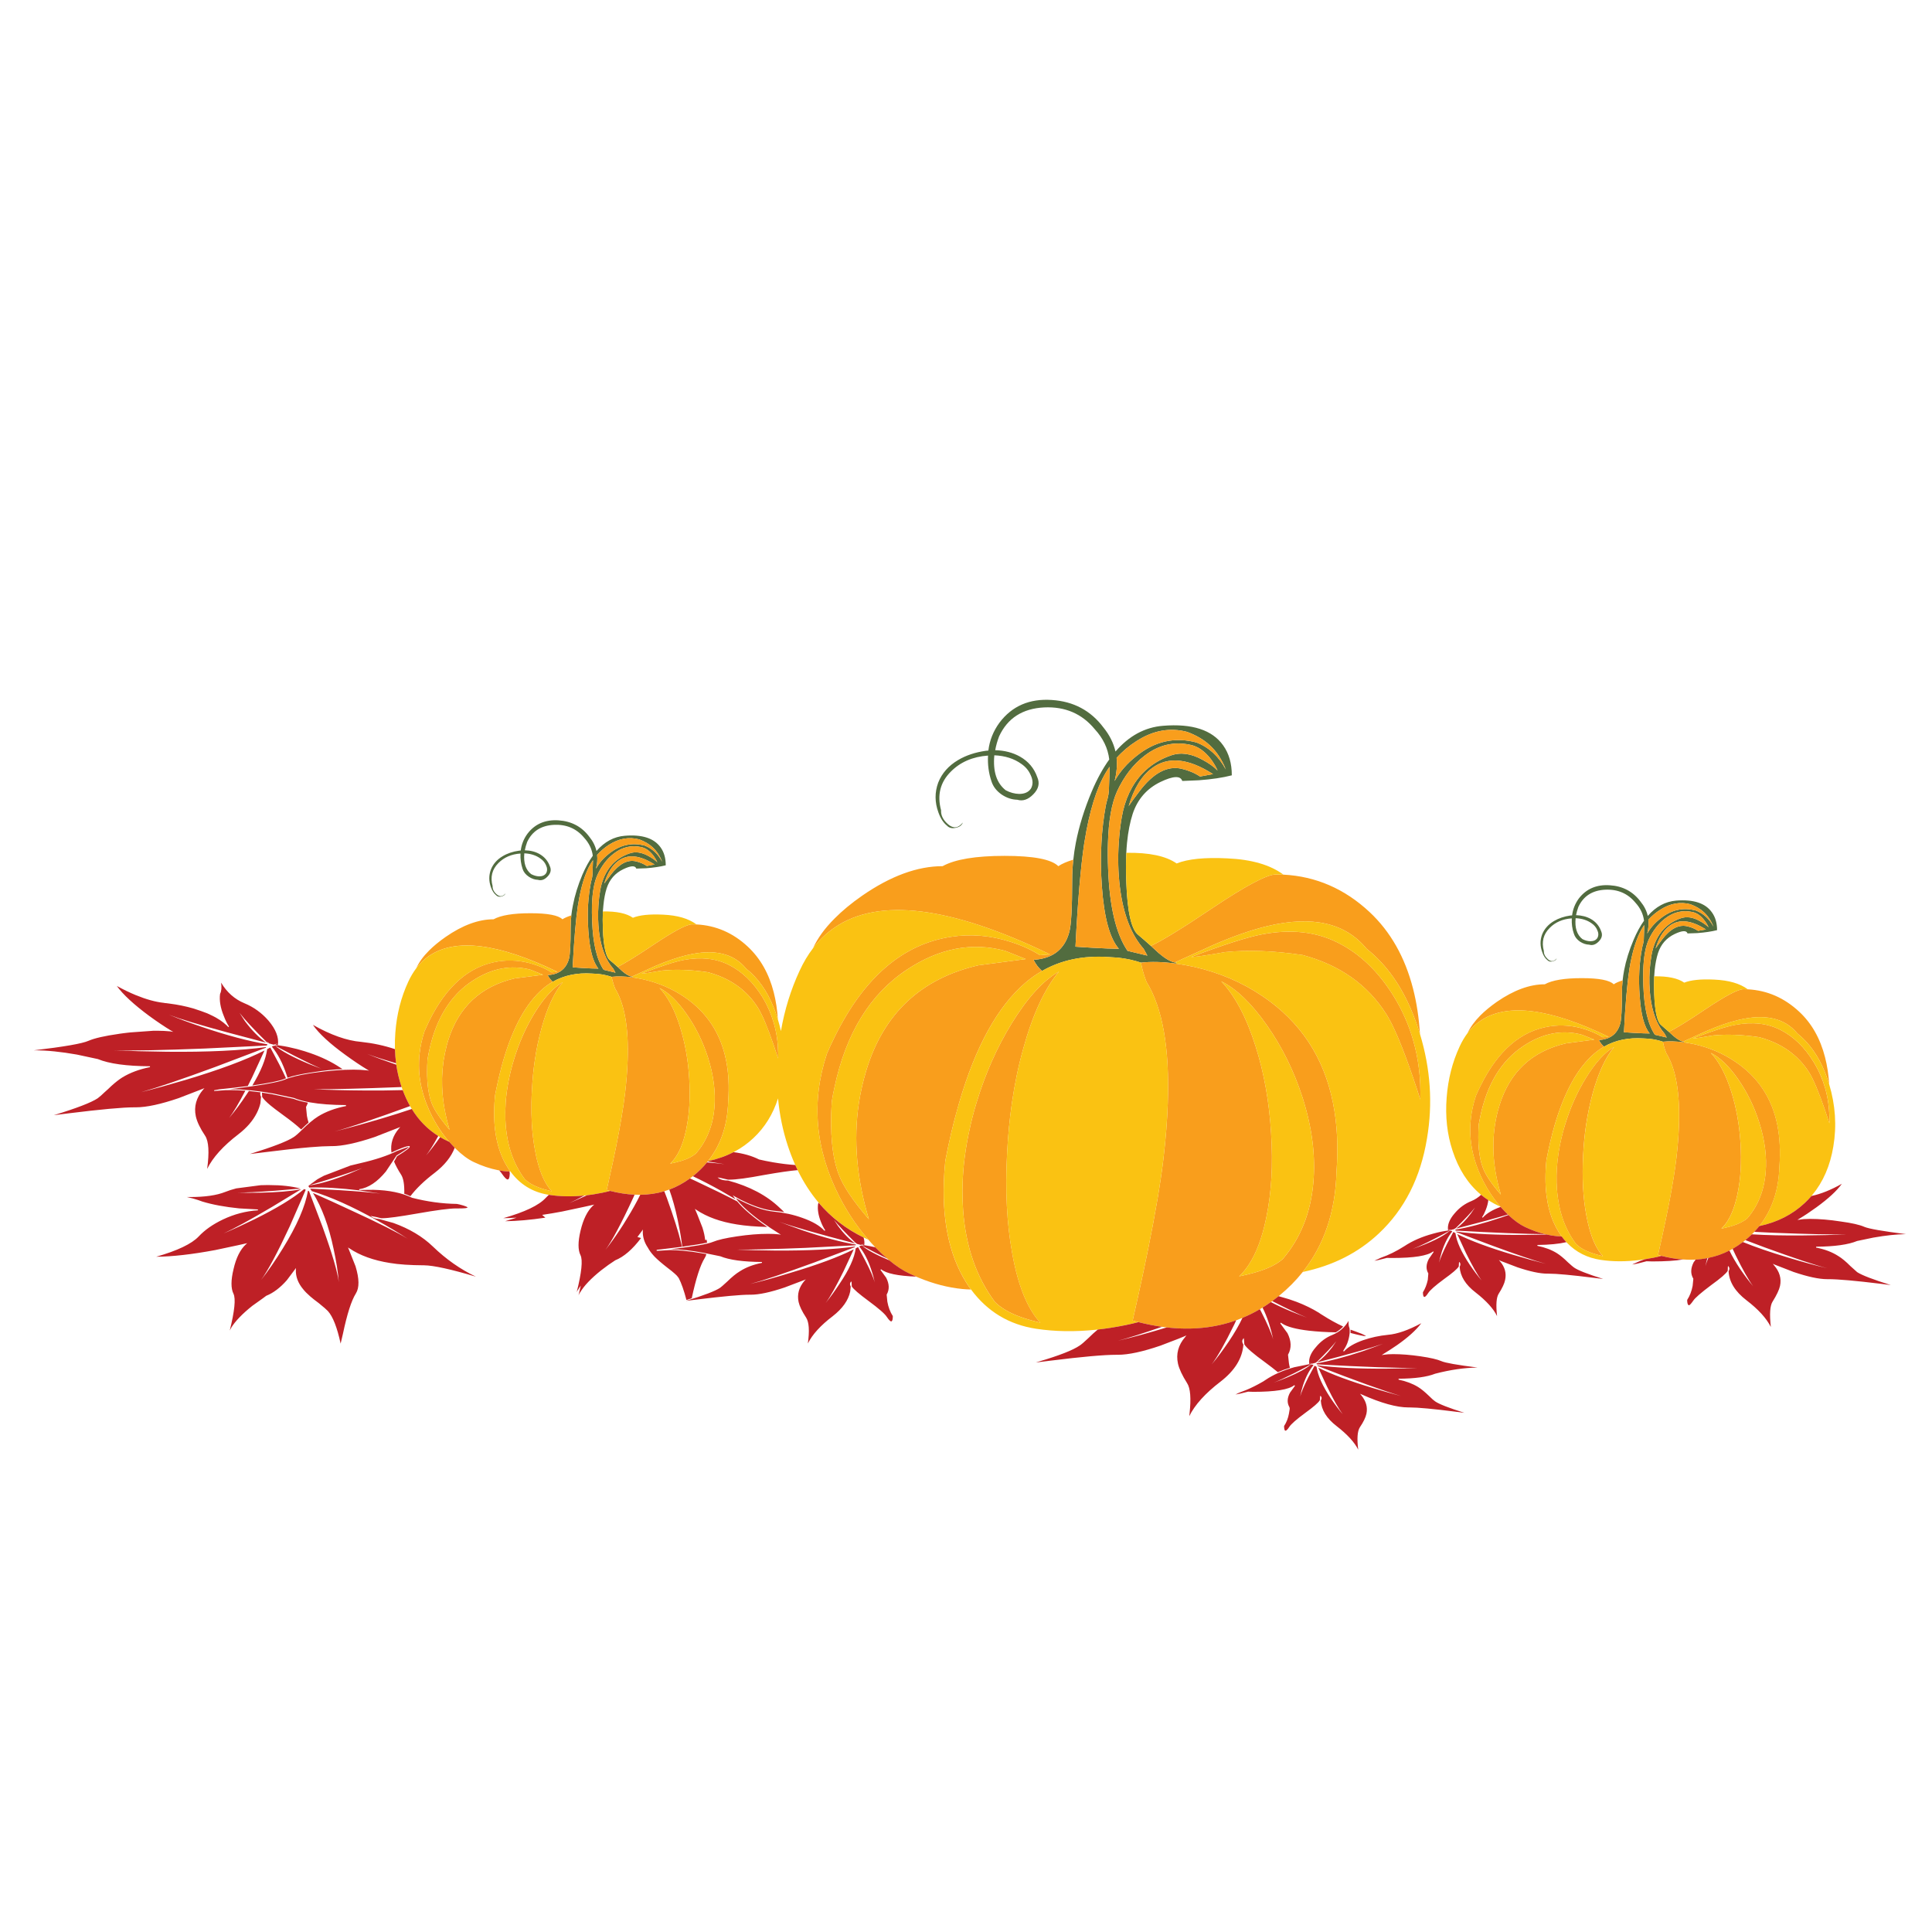 <?xml version="1.0" encoding="utf-8"?>
<!-- Generator: Adobe Illustrator 16.0.0, SVG Export Plug-In . SVG Version: 6.00 Build 0)  -->
<!DOCTYPE svg PUBLIC "-//W3C//DTD SVG 1.1//EN" "http://www.w3.org/Graphics/SVG/1.1/DTD/svg11.dtd">
<svg version="1.1" id="Layer_1" xmlns="http://www.w3.org/2000/svg" xmlns:xlink="http://www.w3.org/1999/xlink" x="0px" y="0px"
	 width="300px" height="300px" viewBox="0 0 300 300" enable-background="new 0 0 300 300" xml:space="preserve">
<g>
	<path fill="#526C3F" d="M261.443,161.85c-1.191-0.162-2.269-0.192-3.228-0.095c-0.637-0.215-1.336-0.368-2.098-0.458l-0.955-0.054
		c-2.313-0.152-4.343,0.274-6.093,1.278c-0.331-0.287-0.596-0.629-0.793-1.022c0.357-0.026,0.689-0.081,0.996-0.161
		c1.191-0.322,1.961-1.115,2.313-2.38c0.18-0.646,0.27-2.259,0.27-4.842c0-0.619,0.037-1.246,0.107-1.884
		c0.053-0.51,0.13-1.029,0.229-1.56c0.295-1.543,0.789-3.125,1.479-4.748c0.483-1.147,1.021-2.133,1.613-2.958
		c-0.126-1.031-0.574-1.968-1.345-2.811c-1.185-1.425-2.744-2.094-4.681-2.003c-1.999,0.099-3.389,0.991-4.17,2.676
		c-0.159,0.43-0.28,0.856-0.362,1.277c0.869,0.027,1.637,0.224,2.299,0.591c0.781,0.448,1.314,1.085,1.602,1.91
		c0.243,0.564,0.117,1.093-0.377,1.587c-0.475,0.484-0.967,0.65-1.479,0.497c-0.494-0.018-0.969-0.174-1.426-0.471
		c-0.484-0.331-0.803-0.744-0.955-1.237c-0.261-0.744-0.367-1.537-0.322-2.38c-1.418,0.098-2.564,0.596-3.442,1.493
		c-0.978,0.977-1.276,2.17-0.899,3.577c-0.021,0.449,0.19,0.874,0.631,1.278c0.492,0.429,0.949,0.38,1.371-0.148
		c-0.09,0.251-0.305,0.412-0.646,0.483c-0.341,0.082-0.614,0.01-0.819-0.215c-0.332-0.26-0.594-0.663-0.781-1.21
		c-0.349-0.932-0.356-1.851-0.025-2.757c0.35-0.87,0.964-1.565,1.842-2.084c0.727-0.431,1.578-0.717,2.557-0.861l0.256-0.013
		c0.115-0.941,0.457-1.807,1.021-2.596c1.165-1.533,2.779-2.228,4.841-2.084c2.01,0.125,3.601,0.973,4.774,2.542
		c0.565,0.69,0.938,1.43,1.116,2.219c1.255-1.443,2.722-2.237,4.396-2.38c2.699-0.215,4.551,0.39,5.555,1.815
		c0.539,0.735,0.808,1.659,0.808,2.771c-0.853,0.215-1.869,0.367-3.054,0.457l-1.532,0.054c-0.161-0.493-0.829-0.462-2.004,0.094
		c-1.272,0.61-2.134,1.595-2.582,2.959c-0.241,0.762-0.417,1.653-0.523,2.676c-0.028,0.295-0.05,0.604-0.067,0.927
		c-0.045,0.844-0.045,1.768,0,2.771c0.107,2.727,0.475,4.335,1.104,4.828c0.295,0.242,0.686,0.583,1.169,1.021
		c0.216,0.188,0.453,0.403,0.714,0.646c0.601,0.51,1.104,0.801,1.506,0.873c0.055,0.008,0.111,0.014,0.174,0.014
		C261.498,161.79,261.471,161.82,261.443,161.85z M246.947,146.155c0.512,0,0.873-0.166,1.089-0.498
		c0.206-0.368,0.202-0.78-0.013-1.237c-0.181-0.421-0.467-0.766-0.86-1.036c-0.674-0.493-1.507-0.762-2.501-0.806
		c-0.145,1.497,0.205,2.577,1.048,3.241C246.122,146.034,246.535,146.146,246.947,146.155z M255.957,142.82
		c0.072,0.681,0.016,1.394-0.174,2.138c0.492-0.87,1.169-1.641,2.029-2.313c1.694-1.372,3.543-1.789,5.541-1.251
		c1.147,0.448,2.054,1.282,2.717,2.501c-0.359-0.914-0.856-1.667-1.493-2.259c-0.547-0.502-1.242-0.911-2.083-1.225
		c-1.587-0.421-3.148-0.139-4.682,0.848C257.114,141.699,256.495,142.219,255.957,142.82z M255.313,143.64
		c-0.115,0.18-0.229,0.359-0.336,0.538c-0.869,1.471-1.528,3.591-1.978,6.361c0,0.045-0.004,0.09-0.013,0.135
		c-0.342,2.232-0.615,5.438-0.821,9.614l1.507,0.095c1.102,0.063,1.938,0.094,2.501,0.094c-0.843-0.968-1.362-2.891-1.56-5.769
		c-0.108-1.39-0.127-2.733-0.055-4.034c0.063-1.175,0.201-2.318,0.418-3.43c0.018-0.107,0.039-0.216,0.065-0.322
		c0.153-0.494,0.224-0.942,0.215-1.345C255.294,144.743,255.313,144.097,255.313,143.64z M259.252,143.761
		c-0.968,0.717-1.693,1.892-2.178,3.524c0.179-0.269,0.516-0.731,1.008-1.386c1.273-1.677,2.568-2.367,3.887-2.071
		c0.646,0.144,1.215,0.381,1.708,0.712l1.212-0.214C262.592,142.855,260.713,142.667,259.252,143.761z M256.441,148.333
		c0.295-1.686,0.938-3.053,1.924-4.102c0.726-0.744,1.601-1.291,2.621-1.641c0.906-0.313,1.894-0.17,2.959,0.431
		c0.548,0.296,1.001,0.618,1.359,0.968c-0.146-0.341-0.354-0.695-0.633-1.063c-0.558-0.727-1.171-1.161-1.844-1.304
		c-1.533-0.341-2.953-0.009-4.264,0.995c-1.058,0.807-1.914,1.914-2.568,3.321c-0.492,1.112-0.771,2.69-0.833,4.734
		c-0.026,0.744-0.022,1.546,0.015,2.406c0.125,3.496,0.726,6.029,1.801,7.599l1.83,0.431l-0.351-0.633
		c-1.138-1.281-1.869-3.178-2.19-5.688c-0.162-1.355-0.197-2.727-0.108-4.115C256.213,149.894,256.309,149.113,256.441,148.333z
		 M174.893,132.424c-0.07,1.417-0.07,2.963,0,4.64c0.17,4.581,0.789,7.284,1.855,8.109c0.484,0.404,1.139,0.973,1.964,1.708
		c0.358,0.332,0.753,0.695,1.185,1.089c1.014,0.87,1.854,1.363,2.526,1.48c0.099,0.017,0.193,0.026,0.283,0.026
		c-0.036,0.054-0.081,0.103-0.136,0.148c-1.998-0.277-3.801-0.327-5.404-0.148c-1.077-0.367-2.251-0.623-3.523-0.766l-1.615-0.107
		c-3.871-0.242-7.278,0.479-10.219,2.167c-0.557-0.495-0.996-1.073-1.318-1.735c0.601-0.037,1.152-0.121,1.654-0.256
		c2.008-0.546,3.304-1.886,3.887-4.021c0.304-1.067,0.457-3.77,0.457-8.109c0-1.04,0.059-2.093,0.176-3.16
		c0.089-0.87,0.22-1.744,0.389-2.623c0.504-2.591,1.327-5.249,2.475-7.975c0.816-1.927,1.723-3.581,2.717-4.962
		c-0.205-1.729-0.958-3.299-2.258-4.707c-1.981-2.403-4.6-3.527-7.854-3.375c-3.354,0.17-5.685,1.667-6.993,4.492
		c-0.277,0.726-0.479,1.443-0.604,2.151c1.452,0.036,2.733,0.368,3.847,0.995c1.311,0.745,2.205,1.812,2.688,3.201
		c0.414,0.942,0.203,1.83-0.631,2.664c-0.797,0.815-1.623,1.094-2.476,0.833c-0.833-0.018-1.636-0.282-2.407-0.793
		c-0.807-0.556-1.34-1.242-1.6-2.058c-0.432-1.264-0.609-2.6-0.538-4.007c-2.376,0.17-4.304,1.004-5.783,2.501
		c-1.64,1.64-2.142,3.64-1.506,5.998c-0.044,0.771,0.31,1.488,1.063,2.152c0.833,0.726,1.604,0.641,2.313-0.255
		c-0.152,0.43-0.521,0.703-1.104,0.82c-0.574,0.134-1.031,0.017-1.372-0.35c-0.555-0.449-0.995-1.13-1.317-2.044
		c-0.574-1.569-0.583-3.111-0.027-4.626c0.575-1.452,1.601-2.618,3.08-3.496c1.219-0.726,2.649-1.206,4.291-1.439l0.416-0.041
		c0.188-1.577,0.766-3.025,1.735-4.343c1.944-2.573,4.647-3.743,8.108-3.51c3.379,0.215,6.057,1.641,8.029,4.277
		c0.939,1.156,1.563,2.398,1.867,3.725c2.107-2.438,4.568-3.77,7.385-3.994c4.526-0.368,7.637,0.646,9.332,3.04
		c0.896,1.246,1.346,2.797,1.346,4.653c-1.426,0.368-3.135,0.624-5.125,0.767l-2.567,0.108c-0.276-0.843-1.403-0.794-3.376,0.148
		c-2.133,1.031-3.577,2.689-4.33,4.976c-0.412,1.273-0.704,2.766-0.874,4.478C174.955,131.367,174.919,131.886,174.893,132.424z
		 M99.26,130.34c-1.596-0.421-3.16-0.144-4.693,0.834c-0.69,0.448-1.304,0.972-1.842,1.573c0.072,0.672,0.014,1.385-0.175,2.139
		c0.484-0.879,1.156-1.655,2.017-2.327c1.703-1.363,3.555-1.78,5.554-1.251c1.147,0.448,2.048,1.286,2.703,2.514
		c-0.358-0.923-0.852-1.676-1.479-2.259C100.789,131.053,100.094,130.645,99.26,130.34z M92.079,133.567
		c-0.117,0.17-0.233,0.35-0.35,0.538c-0.87,1.461-1.524,3.582-1.963,6.361c-0.009,0.045-0.018,0.09-0.027,0.134
		c-0.332,2.232-0.605,5.433-0.82,9.602l1.506,0.108c1.111,0.063,1.945,0.094,2.501,0.094c-0.834-0.969-1.354-2.892-1.56-5.77
		c-0.099-1.399-0.116-2.744-0.054-4.035c0.072-1.183,0.211-2.331,0.417-3.443c0.018-0.107,0.041-0.21,0.067-0.309
		c0.152-0.493,0.224-0.946,0.215-1.358C92.047,134.657,92.07,134.016,92.079,133.567z M85.826,152.448
		c-0.323-0.296-0.583-0.642-0.78-1.036c0.35-0.018,0.677-0.066,0.981-0.146c1.202-0.322,1.977-1.121,2.326-2.395
		c0.171-0.636,0.256-2.246,0.256-4.828c0-0.618,0.036-1.25,0.107-1.896c0.054-0.511,0.134-1.026,0.242-1.547
		c0.296-1.551,0.784-3.138,1.466-4.761c0.493-1.147,1.035-2.133,1.627-2.958c-0.134-1.031-0.583-1.963-1.345-2.797
		c-1.183-1.425-2.743-2.093-4.68-2.003c-2,0.099-3.389,0.986-4.169,2.663c-0.162,0.438-0.283,0.87-0.363,1.291
		c0.87,0.018,1.632,0.211,2.287,0.579c0.78,0.448,1.318,1.089,1.614,1.923c0.242,0.556,0.111,1.084-0.39,1.587
		c-0.466,0.484-0.955,0.65-1.466,0.498c-0.493-0.018-0.969-0.179-1.425-0.484c-0.493-0.331-0.816-0.739-0.969-1.224
		c-0.251-0.753-0.358-1.546-0.323-2.38c-1.407,0.098-2.55,0.591-3.429,1.479c-0.986,0.986-1.286,2.178-0.901,3.577
		c-0.026,0.458,0.18,0.883,0.619,1.277c0.502,0.431,0.964,0.381,1.385-0.147c-0.09,0.251-0.305,0.417-0.646,0.498
		c-0.35,0.072-0.623,0-0.82-0.216c-0.333-0.269-0.596-0.676-0.793-1.223c-0.341-0.933-0.346-1.847-0.014-2.744
		c0.34-0.87,0.951-1.564,1.829-2.084c0.727-0.439,1.583-0.726,2.569-0.86l0.242-0.027c0.116-0.941,0.461-1.807,1.036-2.596
		c1.157-1.524,2.766-2.219,4.828-2.084c2.017,0.134,3.608,0.982,4.774,2.542c0.565,0.69,0.937,1.43,1.117,2.219
		c1.255-1.443,2.721-2.232,4.397-2.366c2.699-0.224,4.555,0.381,5.568,1.815c0.529,0.735,0.793,1.659,0.793,2.771
		c-0.852,0.215-1.87,0.368-3.053,0.458l-1.52,0.053c-0.17-0.502-0.843-0.47-2.017,0.094c-1.273,0.609-2.134,1.596-2.582,2.958
		c-0.242,0.753-0.413,1.646-0.511,2.676c-0.036,0.296-0.063,0.605-0.081,0.928c-0.036,0.843-0.036,1.762,0,2.756
		c0.107,2.726,0.479,4.34,1.116,4.842c0.296,0.232,0.686,0.569,1.17,1.008c0.215,0.197,0.449,0.413,0.699,0.646
		c0.609,0.52,1.112,0.811,1.506,0.874c0.062,0.018,0.121,0.025,0.174,0.025c-0.026,0.027-0.054,0.055-0.081,0.082
		c-1.192-0.162-2.269-0.188-3.228-0.082c-0.637-0.215-1.336-0.367-2.098-0.455l-0.955-0.055
		C89.613,151.02,87.583,151.443,85.826,152.448z M84.777,134.334c-0.179-0.413-0.466-0.753-0.861-1.022
		c-0.672-0.493-1.506-0.762-2.501-0.807c-0.135,1.497,0.22,2.573,1.062,3.228c0.404,0.215,0.817,0.332,1.238,0.35
		c0.511,0,0.874-0.166,1.089-0.498C85.009,135.217,85.001,134.8,84.777,134.334z M102.071,133.904
		c-0.144-0.34-0.354-0.695-0.632-1.063c-0.564-0.726-1.184-1.161-1.856-1.305c-1.533-0.34-2.954-0.008-4.263,0.996
		c-1.057,0.807-1.909,1.918-2.555,3.334c-0.502,1.112-0.785,2.689-0.847,4.734c-0.019,0.735-0.009,1.538,0.027,2.407
		c0.125,3.488,0.722,6.016,1.788,7.584l1.842,0.444l-0.35-0.631c-1.147-1.283-1.882-3.179-2.205-5.689
		c-0.162-1.363-0.193-2.734-0.094-4.115c0.045-0.78,0.135-1.564,0.269-2.353c0.295-1.677,0.937-3.039,1.923-4.088
		c0.735-0.753,1.614-1.3,2.636-1.641c0.896-0.323,1.882-0.184,2.958,0.417C101.259,133.231,101.712,133.554,102.071,133.904z
		 M98.723,133.742c0.645,0.152,1.219,0.395,1.721,0.726l1.197-0.229c-2.295-1.47-4.174-1.654-5.635-0.552
		c-0.959,0.709-1.686,1.878-2.179,3.511c0.189-0.269,0.529-0.727,1.022-1.372C96.123,134.15,97.414,133.456,98.723,133.742z
		 M176.938,122.862c2.143-2.824,4.313-3.989,6.508-3.496c1.095,0.251,2.059,0.654,2.893,1.21l2.018-0.376
		c-3.847-2.465-7.002-2.774-9.469-0.928c-1.613,1.192-2.822,3.16-3.63,5.903C175.552,124.718,176.111,123.948,176.938,122.862z
		 M173.387,117.685c0.116,1.139,0.014,2.335-0.31,3.59c0.823-1.461,1.964-2.761,3.415-3.899c2.843-2.287,5.939-2.981,9.293-2.085
		c1.927,0.745,3.447,2.143,4.559,4.196c-0.6-1.542-1.434-2.802-2.501-3.779c-0.923-0.852-2.089-1.538-3.495-2.058
		c-2.673-0.708-5.291-0.237-7.854,1.412C175.318,115.807,174.282,116.681,173.387,117.685z M177.421,120.065
		c1.22-1.255,2.685-2.174,4.397-2.757c1.516-0.538,3.17-0.305,4.961,0.7c0.924,0.493,1.688,1.04,2.287,1.641
		c-0.242-0.574-0.598-1.175-1.063-1.803c-0.941-1.21-1.977-1.936-3.105-2.178c-2.573-0.574-4.959-0.018-7.154,1.667
		c-1.775,1.354-3.209,3.214-4.303,5.581c-0.834,1.874-1.301,4.523-1.398,7.948c-0.046,1.247-0.037,2.596,0.025,4.048
		c0.216,5.854,1.221,10.1,3.014,12.735l3.08,0.739l-0.579-1.062c-1.928-2.161-3.155-5.344-3.685-9.548
		c-0.278-2.277-0.336-4.582-0.176-6.913c0.08-1.3,0.232-2.613,0.457-3.94C174.673,124.109,175.753,121.822,177.421,120.065z
		 M156.172,122.715c0.682,0.359,1.377,0.547,2.085,0.565c0.853,0,1.462-0.278,1.829-0.834c0.341-0.619,0.327-1.313-0.04-2.084
		c-0.297-0.7-0.776-1.278-1.438-1.735c-1.14-0.825-2.541-1.273-4.209-1.345C154.164,119.792,154.756,121.603,156.172,122.715z
		 M171.705,119.971c-1.453,2.457-2.551,6.016-3.295,10.678c-0.018,0.072-0.031,0.143-0.04,0.215
		c-0.563,3.756-1.022,9.136-1.372,16.138l2.527,0.161c1.865,0.108,3.269,0.162,4.211,0.162c-1.418-1.624-2.295-4.851-2.637-9.683
		c-0.17-2.331-0.192-4.591-0.067-6.778c0.108-1.981,0.332-3.9,0.673-5.756c0.036-0.188,0.076-0.367,0.121-0.538
		c0.26-0.824,0.386-1.582,0.376-2.272c0.054-1.398,0.086-2.479,0.095-3.241C172.091,119.353,171.895,119.658,171.705,119.971z"/>
	<path fill="#F99E1C" d="M262.857,161.243c3.021-1.147,5.213-1.847,6.574-2.099c2.662-0.502,4.994-0.25,6.993,0.754
		c2.062,1.031,3.806,2.722,5.231,5.069c0.753,1.237,1.33,2.552,1.734,3.94c0.502,1.73,0.727,3.568,0.672,5.514
		c-0.231-0.718-0.457-1.396-0.672-2.029c-0.979-2.844-1.803-4.803-2.476-5.877c-1.729-2.728-4.313-4.547-7.745-5.461
		c-2.664-0.395-5.053-0.484-7.169-0.27C264.29,161.091,263.241,161.243,262.857,161.243z M259.131,160.223
		c1.085-0.513,2.963-1.668,5.635-3.471c3.14-2.098,5.115-3.146,5.932-3.146c0.232,0,0.467,0.004,0.699,0.014
		c3.004,0.16,5.662,1.318,7.976,3.47c1.937,1.802,3.276,4.164,4.021,7.087c0.332,1.292,0.547,2.69,0.646,4.196
		c-0.036-0.106-0.072-0.215-0.107-0.322c-0.16-0.528-0.341-1.034-0.537-1.521c-1.041-2.581-2.471-4.598-4.291-6.051
		c-1.963-2.395-5.021-3.095-9.17-2.099c-1.453,0.343-3.121,0.919-5.004,1.734c-1.578,0.718-2.771,1.26-3.576,1.628
		c-0.403-0.072-0.906-0.363-1.508-0.873C259.584,160.625,259.346,160.409,259.131,160.223z M263.092,195.596
		c-0.398,0.019-0.805,0.019-1.217,0c-0.174-0.005-0.35-0.014-0.523-0.025c-1.082-0.076-2.203-0.264-3.362-0.559
		c-0.181-0.045-0.358-0.095-0.538-0.147c0.027-0.115,0.054-0.232,0.08-0.351c0.016-0.063,0.031-0.13,0.047-0.193
		c1.406-6.176,2.314-10.991,2.724-14.45c0.216-1.838,0.351-3.545,0.403-5.124c0.171-5.074-0.482-8.809-1.962-11.202
		c-0.171-0.421-0.312-0.842-0.417-1.265l-0.108-0.523c0.96-0.099,2.035-0.068,3.228,0.094c0.548,0.082,1.121,0.185,1.723,0.311
		c2.331,0.537,4.424,1.438,6.279,2.701c3.523,2.358,5.707,5.654,6.549,9.886c0.377,1.928,0.48,4.053,0.313,6.374
		c-0.063,2.139-0.44,4.074-1.132,5.811c-0.022,0.055-0.046,0.107-0.067,0.161c-0.28,0.687-0.611,1.341-0.994,1.964
		c-0.057,0.094-0.114,0.188-0.176,0.281c-0.232,0.361-0.484,0.711-0.752,1.051c-0.248,0.307-0.51,0.604-0.787,0.895
		c-0.123,0.128-0.244,0.256-0.369,0.383c-0.32,0.311-0.656,0.609-1.01,0.9c-0.043,0.035-0.09,0.07-0.135,0.107
		c-0.082,0.066-0.169,0.133-0.255,0.194c-0.514,0.396-1.042,0.747-1.587,1.056c-0.165,0.094-0.33,0.184-0.498,0.27
		c-1.037,0.529-2.128,0.912-3.275,1.144c-0.049,0.011-0.098,0.021-0.146,0.028c-0.593,0.115-1.2,0.191-1.821,0.228
		C263.23,195.594,263.162,195.596,263.092,195.596z M227.878,160.423c0.431-0.923,1.095-1.837,1.99-2.743
		c0.708-0.709,1.562-1.412,2.556-2.111c2.637-1.819,5.118-2.729,7.45-2.729c1.147-0.638,3.062-0.955,5.742-0.955
		c2.672,0,4.325,0.317,4.962,0.955c0.35-0.234,0.813-0.436,1.386-0.605c-0.071,0.638-0.106,1.265-0.106,1.884
		c0,2.583-0.092,4.194-0.271,4.842c-0.351,1.265-1.12,2.058-2.313,2.38c-0.306,0.08-0.637,0.135-0.996,0.161
		c0.199,0.396,0.463,0.735,0.793,1.022c-0.527,0.305-1.034,0.662-1.518,1.074c-2.582,2.215-4.636,5.932-6.16,11.148
		c-0.476,1.643-0.896,3.426-1.264,5.354c-0.203,1.985-0.203,3.803,0,5.452c0.005,0.046,0.012,0.091,0.02,0.134
		c0.041,0.336,0.091,0.662,0.147,0.983c0.011,0.054,0.022,0.11,0.033,0.168c0.192,0.976,0.465,1.89,0.813,2.735
		c0.021,0.047,0.039,0.095,0.062,0.143c0.241,0.561,0.521,1.096,0.834,1.6c0.144,0.233,0.296,0.463,0.457,0.688
		c-0.261-0.01-0.528-0.027-0.808-0.055c-0.516-0.051-1.035-0.135-1.56-0.256c-0.082-0.018-0.163-0.033-0.243-0.053
		c-1.004-0.244-2.025-0.611-3.064-1.104c-0.828-0.39-1.693-1.013-2.598-1.869c-0.025-0.024-0.054-0.05-0.08-0.074
		c-0.195-0.19-0.394-0.389-0.592-0.599c-0.184-0.191-0.361-0.387-0.537-0.585c-0.004-0.007-0.009-0.015-0.015-0.021
		c-0.026-0.029-0.052-0.059-0.08-0.088c-0.67-0.783-1.28-1.627-1.836-2.533c-0.044-0.074-0.09-0.146-0.134-0.224
		c-0.018-0.028-0.036-0.06-0.055-0.087c-0.031-0.057-0.063-0.112-0.094-0.169c-0.166-0.288-0.324-0.581-0.479-0.88
		c-2.241-4.395-2.623-8.811-1.143-13.247c0.215-0.511,0.443-1.005,0.686-1.479c2.708-5.521,6.298-8.625,10.771-9.307
		c1.811-0.277,3.627-0.13,5.445,0.443c1.066,0.332,1.996,0.748,2.785,1.25c0.322-0.018,0.636-0.039,0.939-0.065
		c-9.207-4.466-15.854-5.29-19.942-2.476C229.115,159.038,228.451,159.67,227.878,160.423z M255.313,143.64
		c0,0.458-0.019,1.103-0.055,1.937c0.01,0.403-0.063,0.852-0.215,1.345c-0.025,0.106-0.049,0.215-0.066,0.322
		c-0.215,1.111-0.354,2.255-0.418,3.43c-0.07,1.301-0.054,2.645,0.056,4.034c0.196,2.878,0.717,4.801,1.56,5.769
		c-0.564,0-1.398-0.031-2.501-0.094l-1.507-0.095c0.206-4.179,0.48-7.382,0.82-9.614c0.01-0.045,0.014-0.09,0.014-0.135
		c0.448-2.77,1.107-4.89,1.979-6.361C255.084,143.999,255.195,143.819,255.313,143.64z M255.957,142.82
		c0.538-0.601,1.157-1.121,1.855-1.56c1.533-0.986,3.095-1.269,4.682-0.848c0.841,0.314,1.535,0.722,2.083,1.225
		c0.637,0.591,1.134,1.345,1.493,2.259c-0.663-1.219-1.568-2.053-2.717-2.501c-1.998-0.538-3.847-0.121-5.541,1.251
		c-0.86,0.672-1.537,1.443-2.029,2.313C255.973,144.214,256.029,143.501,255.957,142.82z M256.441,148.333
		c-0.135,0.78-0.229,1.56-0.282,2.34c-0.089,1.39-0.054,2.761,0.108,4.115c0.321,2.51,1.053,4.405,2.19,5.688l0.351,0.631
		l-1.83-0.43c-1.076-1.568-1.677-4.103-1.802-7.599c-0.036-0.86-0.04-1.662-0.014-2.406c0.063-2.044,0.341-3.623,0.833-4.734
		c0.654-1.408,1.512-2.514,2.568-3.321c1.311-1.004,2.729-1.336,4.264-0.995c0.673,0.144,1.286,0.578,1.844,1.304
		c0.277,0.368,0.487,0.722,0.633,1.063c-0.359-0.35-0.813-0.672-1.359-0.968c-1.065-0.601-2.053-0.744-2.959-0.431
		c-1.021,0.35-1.896,0.896-2.621,1.641C257.379,145.28,256.736,146.648,256.441,148.333z M259.252,143.761
		c1.461-1.094,3.34-0.906,5.637,0.565l-1.212,0.214c-0.493-0.331-1.063-0.569-1.708-0.712c-1.316-0.296-2.613,0.395-3.887,2.071
		c-0.492,0.654-0.829,1.117-1.008,1.386C257.559,145.653,258.284,144.479,259.252,143.761z M199.287,135.813
		c5.048,0.26,9.508,2.197,13.381,5.81c3.246,3.039,5.495,7.006,6.751,11.9c0.558,2.17,0.914,4.52,1.076,7.047
		c-0.056-0.178-0.106-0.357-0.162-0.537c-0.276-0.879-0.583-1.727-0.914-2.542c-1.739-4.349-4.142-7.737-7.208-10.166
		c-3.29-4.017-8.423-5.191-15.396-3.524c-2.432,0.574-5.229,1.546-8.394,2.918c-2.646,1.201-4.644,2.111-5.998,2.73
		c-0.672-0.117-1.514-0.61-2.526-1.48c-0.432-0.394-0.826-0.757-1.185-1.089c1.812-0.852,4.962-2.789,9.454-5.809
		c5.262-3.524,8.575-5.285,9.938-5.285C198.498,135.787,198.893,135.795,199.287,135.813z M207.721,146.37
		c3.469,1.73,6.399,4.563,8.795,8.499c1.264,2.08,2.23,4.281,2.903,6.604c0.843,2.904,1.22,5.993,1.129,9.266
		c-0.385-1.211-0.761-2.35-1.129-3.415c-1.632-4.778-3.017-8.064-4.155-9.857c-2.904-4.571-7.234-7.629-12.99-9.171
		c-4.475-0.665-8.481-0.816-12.022-0.458c-2.887,0.512-4.651,0.768-5.299,0.768c5.065-1.919,8.746-3.093,11.042-3.524
		C200.457,144.245,204.366,144.676,207.721,146.37z M229.611,174.625c-0.178,2.886,0.041,5.133,0.66,6.736
		c0.412,1.094,1.34,2.475,2.783,4.143c-1.13-3.757-1.438-7.343-0.928-10.759c0.152-1.04,0.385-2.062,0.699-3.065
		c1.604-5.227,5.056-8.449,10.354-9.669l4.397-0.579l-1.91-0.752c-3.074-0.835-6.108-0.257-9.104,1.734
		c-3.406,2.249-5.639,5.886-6.696,10.904C229.777,173.741,229.693,174.177,229.611,174.625z M182.57,149.625
		c0.924,0.126,1.893,0.3,2.904,0.525c3.909,0.896,7.424,2.402,10.543,4.518c5.908,3.973,9.566,9.514,10.975,16.623
		c0.646,3.227,0.824,6.786,0.539,10.677c-0.172,6.195-1.92,11.378-5.245,15.546c-1.052,1.324-2.259,2.543-3.624,3.658
		c-0.042,0.033-0.085,0.066-0.128,0.102c-0.036,0.029-0.071,0.06-0.106,0.088c-0.289,0.23-0.58,0.455-0.875,0.672
		c-0.07,0.049-0.139,0.099-0.209,0.148c-0.425,0.303-0.854,0.59-1.291,0.859c-0.139,0.086-0.277,0.168-0.416,0.248
		c-0.879,0.518-1.781,0.964-2.703,1.347c-0.319,0.134-0.644,0.259-0.969,0.375c-3.303,1.187-6.896,1.556-10.785,1.11
		c-0.246-0.028-0.492-0.061-0.738-0.096c-1.196-0.166-2.418-0.407-3.666-0.726c-0.295-0.079-0.596-0.161-0.9-0.243
		c0.264-1.142,0.514-2.258,0.753-3.349c0.019-0.076,0.036-0.155,0.054-0.235c0.228-1.02,0.445-2.017,0.652-2.99
		c0.01-0.045,0.018-0.09,0.027-0.135c0.053-0.238,0.104-0.477,0.154-0.714c0.012-0.051,0.021-0.104,0.032-0.153
		c0.243-1.133,0.472-2.23,0.687-3.295c0.011-0.049,0.02-0.096,0.027-0.143c1.153-5.684,1.954-10.404,2.4-14.16
		c0.357-3.084,0.583-5.949,0.672-8.593c0.296-8.526-0.809-14.804-3.309-18.828c-0.277-0.708-0.502-1.412-0.672-2.111l-0.188-0.875
		C178.771,149.298,180.572,149.347,182.57,149.625z M202.286,170.509c-1.335-4.178-3.21-7.974-5.621-11.391
		c-2.34-3.325-4.681-5.571-7.021-6.737c2.151,2.286,3.928,5.648,5.324,10.086c1.319,4.145,2.121,8.647,2.407,13.516
		c0.313,4.887,0.06,9.281-0.767,13.181c-0.623,3.037-1.527,5.45-2.717,7.241c-0.021,0.031-0.043,0.066-0.066,0.101
		c-0.434,0.644-0.902,1.203-1.411,1.683c0.834-0.17,1.614-0.356,2.339-0.564c0.038-0.012,0.077-0.021,0.114-0.035
		c0.163-0.045,0.321-0.092,0.478-0.14c1.668-0.511,2.95-1.161,3.848-1.949c2.762-3.237,4.344-7.2,4.746-11.89
		C204.299,179.492,203.748,175.126,202.286,170.509z M135.731,193.479c-0.304-0.313-0.599-0.641-0.888-0.98
		c-0.3-0.344-0.594-0.696-0.881-1.057c-0.428-0.534-0.84-1.086-1.237-1.652c-0.873-1.248-1.668-2.573-2.388-3.975
		c-3.765-7.379-4.406-14.789-1.922-22.23c0.367-0.859,0.752-1.693,1.156-2.5c4.545-9.262,10.575-14.466,18.088-15.614
		c3.03-0.475,6.073-0.229,9.132,0.74c1.793,0.556,3.355,1.259,4.691,2.111c0.539-0.037,1.063-0.077,1.574-0.121
		c-15.466-7.486-26.627-8.872-33.486-4.156c-1.255,0.861-2.362,1.924-3.322,3.188c0.708-1.552,1.815-3.08,3.322-4.586
		c1.184-1.202,2.618-2.39,4.303-3.563c4.42-3.058,8.584-4.586,12.494-4.586c1.927-1.066,5.137-1.6,9.628-1.6
		c4.492,0,7.271,0.534,8.338,1.6c0.584-0.385,1.357-0.722,2.328-1.008c-0.117,1.067-0.176,2.121-0.176,3.16
		c0,4.339-0.153,7.042-0.457,8.109c-0.584,2.134-1.879,3.474-3.887,4.021c-0.502,0.135-1.055,0.219-1.654,0.256
		c0.322,0.664,0.763,1.241,1.318,1.734c-0.888,0.51-1.736,1.107-2.543,1.789c-4.348,3.711-7.795,9.957-10.342,18.733
		c-0.233,0.8-0.459,1.62-0.679,2.46c-0.011,0.046-0.021,0.091-0.033,0.135c-0.066,0.252-0.13,0.506-0.196,0.76
		c-0.01,0.043-0.022,0.09-0.033,0.135c-0.088,0.357-0.175,0.72-0.263,1.082c-0.013,0.059-0.026,0.117-0.04,0.176
		c-0.138,0.6-0.275,1.209-0.41,1.829c-0.026,0.129-0.053,0.259-0.081,0.391c-0.138,0.657-0.272,1.325-0.403,2.003
		c-0.061,0.604-0.11,1.194-0.148,1.775c-0.005,0.076-0.009,0.154-0.014,0.229c-0.426,6.902,0.699,12.512,3.376,16.823
		c0.251,0.403,0.51,0.786,0.779,1.144c-0.439-0.008-0.891-0.035-1.357-0.08c-2.218-0.219-4.487-0.808-6.805-1.769
		c-0.113-0.049-0.228-0.099-0.343-0.147c-0.342-0.146-0.685-0.301-1.029-0.465c-1.016-0.474-2.064-1.16-3.146-2.058
		c-0.115-0.094-0.229-0.188-0.344-0.289c-0.603-0.519-1.217-1.102-1.842-1.748c-0.051-0.057-0.102-0.112-0.154-0.168
		C135.751,193.498,135.741,193.488,135.731,193.479z M85.826,152.448c-0.529,0.305-1.031,0.659-1.506,1.063
		c-2.591,2.216-4.648,5.937-6.172,11.162c-0.384,1.324-0.731,2.738-1.042,4.243c-0.012,0.051-0.023,0.104-0.033,0.154
		c-0.065,0.311-0.127,0.623-0.188,0.94c-0.008,0.085-0.018,0.171-0.027,0.257c-0.006,0.068-0.014,0.139-0.021,0.207
		c-0.36,4.154,0.183,7.553,1.627,10.193c0.106,0.189,0.215,0.376,0.329,0.559c0.065,0.104,0.131,0.205,0.195,0.303
		c0.091,0.133,0.183,0.261,0.276,0.385c-0.016-0.002-0.032-0.002-0.047,0c-0.052-0.003-0.106-0.005-0.162-0.007
		c-0.194-0.011-0.393-0.021-0.598-0.034c-0.312-0.031-0.625-0.077-0.941-0.135c-0.074-0.012-0.147-0.026-0.221-0.041
		c-1.212-0.236-2.451-0.652-3.719-1.25c-0.909-0.426-1.864-1.135-2.865-2.124c-0.033-0.033-0.066-0.066-0.101-0.103
		c-0.099-0.103-0.2-0.207-0.303-0.316c-0.18-0.196-0.358-0.395-0.539-0.592c-0.364-0.416-0.711-0.853-1.042-1.304
		c-0.088-0.122-0.176-0.245-0.262-0.37c-0.502-0.729-0.959-1.496-1.372-2.307c-0.331-0.646-0.619-1.292-0.867-1.936
		c-0.068-0.179-0.134-0.354-0.195-0.531c-0.202-0.571-0.373-1.145-0.511-1.715c-0.041-0.17-0.08-0.338-0.114-0.504
		c-0.153-0.724-0.256-1.445-0.309-2.166c-0.008-0.121-0.015-0.242-0.021-0.363c-0.022-0.45-0.024-0.9-0.007-1.352
		c0.002-0.056,0.004-0.108,0.007-0.162c0.007-0.185,0.019-0.371,0.033-0.559c0.01-0.111,0.021-0.225,0.034-0.335
		c0.123-1.198,0.383-2.394,0.781-3.591c0.005-0.014,0.01-0.023,0.013-0.033c0.014-0.029,0.027-0.061,0.041-0.088
		c0.21-0.48,0.426-0.949,0.646-1.405c2.707-5.522,6.298-8.625,10.771-9.307c1.811-0.277,3.626-0.129,5.447,0.444
		c1.067,0.333,1.999,0.753,2.797,1.264c0.323-0.027,0.632-0.053,0.928-0.081c-9.207-4.456-15.855-5.281-19.943-2.475
		c-0.745,0.512-1.403,1.144-1.977,1.896c0.421-0.924,1.081-1.833,1.977-2.729c0.708-0.708,1.564-1.412,2.568-2.112
		c2.636-1.829,5.119-2.743,7.45-2.743c1.139-0.627,3.049-0.941,5.729-0.941c2.672,0,4.326,0.313,4.963,0.941
		c0.35-0.224,0.811-0.425,1.385-0.605c-0.072,0.645-0.107,1.278-0.107,1.896c0,2.582-0.085,4.192-0.256,4.828
		c-0.349,1.274-1.125,2.072-2.326,2.395c-0.305,0.08-0.632,0.129-0.981,0.146C85.243,151.809,85.503,152.152,85.826,152.448z
		 M92.079,133.567c-0.009,0.448-0.032,1.089-0.067,1.923c0.009,0.412-0.063,0.865-0.215,1.358c-0.027,0.099-0.05,0.202-0.067,0.309
		c-0.206,1.112-0.345,2.26-0.417,3.443c-0.063,1.291-0.045,2.636,0.054,4.035c0.207,2.878,0.726,4.801,1.56,5.771
		c-0.556,0-1.39-0.031-2.501-0.094l-1.506-0.108c0.215-4.169,0.488-7.37,0.82-9.602c0.009-0.044,0.019-0.089,0.027-0.134
		c0.439-2.779,1.094-4.9,1.963-6.361C91.846,133.917,91.962,133.737,92.079,133.567z M99.26,130.34
		c0.834,0.305,1.529,0.713,2.084,1.224c0.628,0.583,1.121,1.336,1.479,2.259c-0.655-1.228-1.556-2.066-2.703-2.514
		c-2-0.529-3.851-0.112-5.554,1.251c-0.861,0.672-1.533,1.448-2.017,2.327c0.188-0.754,0.247-1.466,0.175-2.139
		c0.538-0.601,1.152-1.125,1.842-1.573C96.1,130.196,97.665,129.918,99.26,130.34z M98.104,151.654
		c-0.395-0.063-0.897-0.354-1.506-0.873c-0.25-0.233-0.484-0.449-0.699-0.646c1.076-0.511,2.954-1.667,5.635-3.47
		c3.129-2.088,5.101-3.133,5.917-3.133c0.233,0,0.466,0.004,0.7,0.014c3.012,0.152,5.67,1.304,7.974,3.457
		c1.937,1.811,3.277,4.172,4.021,7.086c0.332,1.292,0.547,2.694,0.646,4.209c-0.026-0.106-0.063-0.22-0.107-0.335
		c-0.161-0.521-0.34-1.023-0.538-1.507c-1.03-2.591-2.461-4.608-4.29-6.051c-1.955-2.394-5.011-3.093-9.171-2.098
		c-1.453,0.34-3.12,0.915-5.002,1.721C100.103,150.754,98.911,151.297,98.104,151.654z M265.654,163.49
		c1.281,1.361,2.339,3.365,3.174,6.011c0.779,2.465,1.259,5.146,1.438,8.041c0.18,2.914,0.022,5.533-0.471,7.854
		c-0.054,0.256-0.109,0.506-0.169,0.746c-0.017,0.067-0.033,0.133-0.054,0.201c-0.516,2.012-1.274,3.488-2.278,4.432
		c0.087-0.018,0.175-0.034,0.263-0.055c0.021-0.003,0.043-0.009,0.065-0.014c0.017-0.003,0.03-0.006,0.047-0.006
		c0.079-0.02,0.157-0.037,0.235-0.055c0.406-0.094,0.785-0.192,1.138-0.304c0.995-0.313,1.761-0.708,2.299-1.183
		c0.929-1.085,1.632-2.311,2.111-3.678c0.049-0.139,0.096-0.277,0.142-0.418c0.29-0.93,0.48-1.922,0.572-2.979
		c0.214-2.447-0.117-5.049-0.995-7.801c-0.79-2.493-1.901-4.756-3.336-6.791C268.445,165.516,267.052,164.18,265.654,163.49z
		 M242.993,174.745c0.815-2.698,1.909-5.158,3.282-7.384c1.451-2.357,2.904-3.952,4.356-4.786c-1.336,1.622-2.438,4.008-3.31,7.153
		c-0.439,1.597-0.788,3.269-1.049,5.017c-0.215,1.471-0.362,2.994-0.443,4.573c-0.188,3.469-0.027,6.584,0.484,9.346
		c0.141,0.777,0.304,1.496,0.49,2.159c0.014,0.048,0.027,0.095,0.041,0.142c0.098,0.344,0.202,0.674,0.315,0.987
		c0.019,0.053,0.034,0.104,0.053,0.155c0.463,1.25,1.028,2.235,1.695,2.957c-0.663-0.16-1.271-0.336-1.815-0.523
		c-1.031-0.368-1.824-0.834-2.382-1.398c-0.11-0.148-0.218-0.3-0.321-0.449c-0.031-0.047-0.063-0.092-0.094-0.135
		c-0.54-0.807-0.994-1.672-1.365-2.597c-0.021-0.049-0.041-0.099-0.062-0.147c-0.521-1.349-0.866-2.819-1.035-4.418
		c-0.008-0.056-0.015-0.11-0.021-0.168c-0.012-0.098-0.021-0.195-0.026-0.295c-0.006-0.045-0.011-0.09-0.015-0.136
		c-0.002-0.024-0.006-0.051-0.006-0.073c-0.225-2.914,0.115-6.013,1.021-9.293C242.863,175.207,242.932,174.979,242.993,174.745z
		 M98.723,133.742c-1.309-0.287-2.6,0.408-3.873,2.084c-0.493,0.645-0.833,1.103-1.022,1.372c0.493-1.632,1.219-2.802,2.179-3.511
		c1.461-1.103,3.34-0.918,5.635,0.552l-1.197,0.229C99.942,134.137,99.368,133.895,98.723,133.742z M102.071,133.904
		c-0.359-0.35-0.812-0.673-1.358-0.968c-1.076-0.601-2.062-0.74-2.958-0.417c-1.022,0.34-1.901,0.888-2.636,1.641
		c-0.986,1.049-1.627,2.412-1.923,4.088c-0.134,0.789-0.224,1.573-0.269,2.353c-0.099,1.381-0.067,2.752,0.094,4.115
		c0.323,2.51,1.058,4.406,2.205,5.689l0.35,0.631l-1.842-0.444c-1.066-1.568-1.663-4.096-1.788-7.584
		c-0.036-0.87-0.045-1.672-0.027-2.407c0.063-2.044,0.345-3.622,0.847-4.734c0.646-1.416,1.498-2.528,2.555-3.334
		c1.309-1.004,2.73-1.336,4.263-0.996c0.672,0.144,1.292,0.579,1.856,1.305C101.717,133.209,101.928,133.563,102.071,133.904z
		 M106.589,157.424c-1.39-1.98-2.784-3.316-4.182-4.007c1.291,1.354,2.349,3.354,3.174,5.997c0.789,2.475,1.269,5.16,1.439,8.056
		c0.179,2.914,0.027,5.531-0.458,7.854c-0.006,0.031-0.013,0.063-0.02,0.095c-0.012,0.054-0.022,0.108-0.034,0.161
		c-0.21,0.966-0.47,1.822-0.78,2.568c-0.039,0.095-0.08,0.188-0.121,0.281c-0.248,0.543-0.523,1.021-0.827,1.439
		c-0.07,0.095-0.142,0.188-0.215,0.275c-0.159,0.198-0.328,0.381-0.504,0.545c0.637-0.125,1.219-0.271,1.749-0.432
		c0.042-0.012,0.084-0.025,0.128-0.04c0.224-0.071,0.437-0.147,0.639-0.229c0.623-0.256,1.13-0.557,1.52-0.9
		c1.141-1.333,1.945-2.873,2.414-4.619c0.014-0.05,0.026-0.1,0.04-0.148c0.186-0.732,0.313-1.5,0.383-2.307
		c0.207-2.455-0.125-5.056-0.995-7.799C109.14,161.725,108.024,159.46,106.589,157.424z M99.416,185.523
		c-0.292,0.004-0.585,0-0.881-0.014c-1.213-0.053-2.477-0.248-3.793-0.585c-0.179-0.046-0.359-0.09-0.538-0.135
		c0.061-0.267,0.121-0.526,0.182-0.786c0.035-0.169,0.071-0.335,0.107-0.498c0.229-1.012,0.444-1.984,0.646-2.918
		c0.013-0.064,0.027-0.128,0.041-0.188c0.173-0.815,0.337-1.604,0.49-2.36c0.01-0.049,0.019-0.099,0.027-0.147
		c0.648-3.235,1.102-5.935,1.358-8.097c0.215-1.837,0.35-3.546,0.403-5.123c0.18-5.073-0.475-8.813-1.963-11.216
		c-0.162-0.421-0.296-0.842-0.404-1.266l-0.121-0.51c0.959-0.107,2.035-0.082,3.228,0.082c0.547,0.079,1.121,0.188,1.722,0.32
		c2.331,0.539,4.429,1.436,6.293,2.689c3.515,2.367,5.693,5.666,6.536,9.897c0.385,1.929,0.493,4.048,0.322,6.361
		c-0.026,0.917-0.112,1.798-0.255,2.642c-0.009,0.055-0.018,0.107-0.026,0.162c-0.274,1.536-0.743,2.945-1.406,4.229
		c-0.037,0.068-0.072,0.14-0.107,0.209c-0.064,0.115-0.13,0.229-0.195,0.344c-0.026,0.045-0.052,0.09-0.081,0.134
		c-0.316,0.54-0.67,1.056-1.063,1.546c-0.015,0.02-0.03,0.038-0.047,0.055c-0.036,0.047-0.072,0.092-0.107,0.135
		c-0.62,0.764-1.335,1.467-2.145,2.111c-0.016,0.014-0.032,0.026-0.047,0.041c-0.149,0.116-0.3,0.231-0.451,0.342
		c-1.013,0.74-2.085,1.319-3.214,1.735c-0.258,0.097-0.518,0.185-0.78,0.263C101.963,185.331,100.72,185.514,99.416,185.523z
		 M99.623,151.172c3.013-1.149,5.2-1.853,6.563-2.113c2.663-0.493,4.994-0.238,6.993,0.767c2.062,1.031,3.81,2.717,5.245,5.057
		c0.744,1.246,1.317,2.561,1.721,3.94c0.418,1.438,0.646,2.952,0.686,4.545c0.007,0.325,0.007,0.651,0,0.981
		c-0.021-0.067-0.044-0.136-0.067-0.201c-0.209-0.651-0.416-1.266-0.619-1.842c-0.968-2.834-1.792-4.789-2.474-5.865
		c-1.73-2.726-4.308-4.549-7.733-5.474c-2.663-0.395-5.052-0.479-7.168-0.255C101.049,151.02,100,151.172,99.623,151.172z
		 M84.333,151.359l-1.91-0.769c-3.065-0.824-6.096-0.246-9.09,1.735c-2.884,1.904-4.93,4.803-6.139,8.693
		c-0.013,0.045-0.027,0.09-0.041,0.135c-0.201,0.664-0.378,1.355-0.531,2.078c-0.09,0.422-0.171,0.856-0.242,1.305
		c-0.042,0.675-0.063,1.314-0.061,1.916c-0.001,0.132-0.001,0.259,0,0.384c0.013,0.624,0.049,1.21,0.108,1.755
		c0.019,0.174,0.039,0.342,0.061,0.506c0.077,0.532,0.178,1.025,0.303,1.479c0.054,0.188,0.111,0.365,0.174,0.538
		c0.02,0.06,0.04,0.118,0.061,0.176c0.342,0.886,1.017,1.959,2.024,3.22c0.116,0.148,0.237,0.299,0.363,0.45
		c0.128,0.155,0.261,0.313,0.397,0.472c-0.076-0.252-0.148-0.506-0.215-0.761c-0.077-0.272-0.148-0.547-0.215-0.819
		c-0.283-1.168-0.484-2.319-0.605-3.457c-0.02-0.184-0.038-0.367-0.054-0.552c-0.022-0.304-0.041-0.604-0.053-0.905
		c-0.007-0.152-0.012-0.304-0.014-0.451c-0.011-0.348-0.013-0.693-0.007-1.036c0.004-0.122,0.009-0.246,0.014-0.37
		c0.027-0.727,0.09-1.445,0.188-2.157c0.01-0.083,0.021-0.166,0.034-0.249c0.001-0.009,0.004-0.018,0.007-0.027
		c0.123-0.791,0.287-1.576,0.491-2.354c0.014-0.047,0.028-0.094,0.041-0.141c0.052-0.188,0.105-0.373,0.161-0.56
		c1.614-5.217,5.065-8.438,10.355-9.669L84.333,151.359z M83.042,164.673c-0.215,1.47-0.363,2.994-0.444,4.572
		c-0.037,0.655-0.062,1.299-0.074,1.931c0,0.053,0,0.106,0,0.16c-0.019,1.061,0,2.083,0.054,3.073
		c0.002,0.042,0.005,0.085,0.006,0.128c0.087,1.42,0.249,2.768,0.484,4.041c0.076,0.42,0.156,0.822,0.242,1.21
		c0.012,0.046,0.023,0.09,0.034,0.135c0.008,0.036,0.017,0.07,0.027,0.107c0.01,0.047,0.021,0.094,0.034,0.142
		c0.537,2.152,1.29,3.752,2.259,4.794c0.004,0.003,0.009,0.009,0.014,0.015c-0.008-0.002-0.018-0.004-0.027-0.008
		c-0.652-0.149-1.249-0.317-1.789-0.505c-1.04-0.366-1.838-0.831-2.394-1.397c-1.712-2.295-2.694-5.105-2.945-8.432
		c-0.018-0.242-0.032-0.483-0.041-0.727c-0.001-0.038-0.004-0.076-0.006-0.114c-0.031-0.846-0.015-1.707,0.047-2.582
		c0.003-0.04,0.005-0.081,0.006-0.122c0.04-0.498,0.094-1.003,0.162-1.513c0.007-0.052,0.014-0.104,0.02-0.154
		c0.182-1.325,0.464-2.683,0.848-4.067c0.063-0.232,0.13-0.461,0.202-0.687c0.807-2.698,1.896-5.164,3.268-7.396
		c1.461-2.358,2.918-3.949,4.371-4.773c-1.345,1.613-2.447,3.993-3.308,7.141C83.643,161.248,83.293,162.925,83.042,164.673z
		 M176.938,122.862c-0.824,1.085-1.386,1.856-1.682,2.313c0.807-2.743,2.018-4.711,3.631-5.903c2.467-1.847,5.621-1.538,9.469,0.928
		l-2.019,0.376c-0.834-0.556-1.798-0.959-2.892-1.21C181.249,118.873,179.079,120.039,176.938,122.862z M173.387,117.685
		c0.896-1.004,1.932-1.878,3.105-2.623c2.564-1.649,5.183-2.12,7.854-1.412c1.407,0.52,2.573,1.206,3.496,2.058
		c1.067,0.978,1.901,2.237,2.501,3.779c-1.11-2.053-2.632-3.452-4.559-4.196c-3.353-0.896-6.45-0.202-9.293,2.085
		c-1.451,1.139-2.591,2.438-3.415,3.899C173.398,120.021,173.503,118.824,173.387,117.685z M177.421,120.065
		c-1.668,1.757-2.748,4.043-3.241,6.858c-0.225,1.327-0.377,2.641-0.457,3.94c-0.16,2.331-0.104,4.635,0.176,6.913
		c0.529,4.205,1.756,7.387,3.685,9.548l0.579,1.062l-3.08-0.739c-1.793-2.636-2.798-6.881-3.014-12.735
		c-0.063-1.452-0.071-2.801-0.025-4.048c0.1-3.425,0.564-6.074,1.398-7.948c1.094-2.367,2.526-4.228,4.303-5.581
		c2.195-1.686,4.581-2.241,7.154-1.667c1.129,0.242,2.164,0.968,3.105,2.178c0.467,0.628,0.82,1.229,1.063,1.803
		c-0.601-0.601-1.363-1.147-2.287-1.641c-1.791-1.004-3.445-1.237-4.961-0.7C180.105,117.891,178.641,118.811,177.421,120.065z
		 M171.705,119.971c0.188-0.313,0.386-0.618,0.592-0.914c-0.009,0.762-0.041,1.842-0.095,3.241c0.01,0.69-0.116,1.449-0.376,2.272
		c-0.045,0.171-0.085,0.35-0.121,0.538c-0.342,1.856-0.564,3.775-0.673,5.756c-0.125,2.188-0.103,4.447,0.067,6.778
		c0.342,4.832,1.219,8.059,2.637,9.683c-0.942,0-2.346-0.054-4.211-0.162l-2.527-0.161c0.35-7.002,0.809-12.382,1.372-16.138
		c0.009-0.072,0.022-0.143,0.04-0.215C169.154,125.987,170.252,122.428,171.705,119.971z M156.092,147.647
		c-5.154-1.39-10.243-0.417-15.263,2.917c-5.72,3.783-9.472,9.886-11.256,18.305c-0.162,0.718-0.3,1.447-0.417,2.191
		c-0.304,4.851,0.059,8.623,1.089,11.322c0.7,1.838,2.259,4.156,4.681,6.952c-1.901-6.302-2.421-12.317-1.56-18.046
		c0.269-1.749,0.662-3.471,1.183-5.165c2.69-8.769,8.481-14.179,17.376-16.231l7.369-0.969L156.092,147.647z M150.727,174.598
		c0.01-0.043,0.021-0.086,0.033-0.127c0.157-0.676,0.329-1.354,0.518-2.037c0.107-0.379,0.222-0.759,0.337-1.144
		c1.362-4.528,3.196-8.666,5.501-12.413c2.438-3.954,4.877-6.626,7.314-8.016c-2.24,2.707-4.089,6.701-5.539,11.981
		c-0.754,2.689-1.342,5.505-1.763,8.446c-0.358,2.465-0.604,5.02-0.739,7.665c-0.322,5.81-0.06,11.036,0.793,15.68
		c0.461,2.574,1.067,4.771,1.822,6.591c0.02,0.039,0.036,0.079,0.055,0.12c0.023,0.06,0.049,0.118,0.072,0.175
		c0.021,0.049,0.041,0.097,0.063,0.143c0.673,1.52,1.455,2.76,2.347,3.718c-1.112-0.26-2.125-0.552-3.04-0.874
		c-1.73-0.619-3.064-1.398-4.008-2.34c-2.869-3.848-4.514-8.563-4.935-14.146c-0.078-1.027-0.113-2.07-0.108-3.127
		c-0.001-0.074-0.001-0.147,0-0.222c0.014-1.228,0.083-2.474,0.208-3.739c0.01-0.087,0.019-0.174,0.028-0.263
		c0.031-0.291,0.065-0.583,0.101-0.874c0.008-0.05,0.014-0.1,0.02-0.146c0.103-0.803,0.229-1.611,0.377-2.428
		c0.012-0.056,0.023-0.111,0.033-0.169c0.04-0.213,0.08-0.425,0.122-0.639c0.01-0.048,0.018-0.095,0.027-0.142
		C150.474,175.718,150.596,175.159,150.727,174.598z"/>
	<path fill="#FAC212" d="M259.131,160.223c-0.482-0.439-0.874-0.781-1.169-1.022c-0.629-0.493-0.995-2.103-1.104-4.828
		c-0.045-1.004-0.045-1.927,0-2.771c2.125-0.035,3.681,0.291,4.666,0.981c1.031-0.413,2.584-0.569,4.653-0.472
		c2.261,0.1,4,0.602,5.218,1.507c-0.231-0.009-0.465-0.013-0.699-0.013c-0.814,0-2.791,1.049-5.93,3.146
		C262.094,158.555,260.216,159.71,259.131,160.223z M262.857,161.243c0.384,0,1.433-0.152,3.146-0.457
		c2.116-0.216,4.505-0.125,7.169,0.269c3.434,0.915,6.016,2.734,7.745,5.461c0.673,1.075,1.497,3.034,2.476,5.877
		c0.215,0.635,0.439,1.313,0.672,2.03c0.055-1.944-0.17-3.782-0.672-5.514c-0.404-1.39-0.981-2.703-1.734-3.94
		c-1.426-2.349-3.17-4.039-5.231-5.07c-1.999-1.004-4.331-1.254-6.993-0.752C268.07,159.396,265.878,160.096,262.857,161.243z
		 M261.443,161.85c0.027-0.027,0.055-0.06,0.08-0.095c-0.063,0-0.119-0.006-0.174-0.014c0.808-0.368,2-0.91,3.577-1.628
		c1.882-0.815,3.55-1.394,5.003-1.734c4.15-0.996,7.207-0.296,9.172,2.098c1.819,1.453,3.25,3.471,4.289,6.051
		c0.197,0.486,0.377,0.992,0.538,1.521c0.035,0.107,0.071,0.215,0.107,0.322c0.968,3.218,1.184,6.432,0.646,9.643
		c-0.492,2.996-1.582,5.51-3.268,7.537c-0.044,0.055-0.09,0.107-0.135,0.162c-0.327,0.383-0.678,0.747-1.049,1.096
		c-1.91,1.793-4.258,2.985-7.047,3.577c0.268-0.339,0.52-0.688,0.752-1.05c0.062-0.093,0.119-0.188,0.176-0.281
		c0.383-0.623,0.713-1.277,0.994-1.964c0.021-0.054,0.045-0.106,0.067-0.161c0.69-1.734,1.067-3.672,1.131-5.811
		c0.169-2.321,0.065-4.446-0.312-6.374c-0.842-4.231-3.025-7.526-6.549-9.886c-1.855-1.264-3.948-2.164-6.279-2.701
		C262.564,162.032,261.991,161.93,261.443,161.85z M257.988,195.012c-0.717,0.197-1.579,0.371-2.584,0.525
		c-0.008,0.001-0.018,0.003-0.024,0.006c-0.25,0.037-0.496,0.07-0.739,0.102c-2.168,0.28-4.203,0.274-6.105-0.014
		c-2.063-0.311-3.792-1.186-5.186-2.623c-0.039-0.041-0.08-0.085-0.121-0.127c-0.256-0.273-0.5-0.566-0.731-0.881
		c-0.161-0.225-0.313-0.453-0.457-0.688c-0.313-0.504-0.592-1.039-0.834-1.6c-0.021-0.048-0.041-0.096-0.062-0.143
		c-0.35-0.848-0.621-1.76-0.813-2.735c-0.011-0.058-0.022-0.114-0.033-0.168c-0.058-0.321-0.106-0.647-0.147-0.983
		c-0.008-0.043-0.014-0.088-0.02-0.134c-0.203-1.649-0.203-3.467,0-5.452c0.366-1.928,0.788-3.712,1.264-5.354
		c1.524-5.219,3.578-8.934,6.16-11.148c0.482-0.412,0.989-0.771,1.519-1.074c1.75-1.004,3.78-1.432,6.093-1.278l0.955,0.054
		c0.762,0.09,1.461,0.243,2.098,0.458l0.108,0.524c0.106,0.422,0.246,0.843,0.417,1.264c1.479,2.395,2.133,6.128,1.962,11.202
		c-0.054,1.579-0.188,3.286-0.403,5.124c-0.408,3.459-1.316,8.275-2.724,14.449c-0.017,0.064-0.031,0.131-0.047,0.195
		c-0.026,0.116-0.054,0.233-0.08,0.35C257.63,194.917,257.809,194.967,257.988,195.012z M233.001,187.387
		c-0.047-0.021-0.094-0.043-0.142-0.066c-0.567-0.258-1.108-0.549-1.621-0.875c-0.045-0.028-0.09-0.059-0.133-0.086
		c-0.392-0.256-0.766-0.532-1.123-0.828c-0.035-0.032-0.071-0.063-0.108-0.094c-1.947-1.647-3.388-3.897-4.322-6.752
		c-0.843-2.545-1.147-5.304-0.915-8.27c0.215-2.843,0.885-5.475,2.006-7.895c0.356-0.78,0.77-1.479,1.235-2.1
		c0.573-0.753,1.237-1.385,1.99-1.896c4.088-2.813,10.735-1.989,19.942,2.477c-0.305,0.025-0.617,0.049-0.939,0.066
		c-0.789-0.502-1.719-0.918-2.785-1.25c-1.818-0.574-3.636-0.723-5.445-0.444c-4.475,0.683-8.063,3.784-10.771,9.308
		c-0.241,0.475-0.471,0.967-0.686,1.479c-1.48,4.438-1.1,8.854,1.143,13.247c0.152,0.299,0.313,0.592,0.479,0.88
		c0.031,0.057,0.063,0.111,0.094,0.169c0.019,0.028,0.037,0.06,0.055,0.087c0.044,0.076,0.09,0.148,0.134,0.223
		c0.556,0.907,1.166,1.752,1.836,2.534C232.949,187.328,232.975,187.357,233.001,187.387z M178.712,146.881
		c-0.825-0.735-1.479-1.304-1.964-1.708c-1.066-0.825-1.686-3.528-1.855-8.109c-0.07-1.677-0.07-3.223,0-4.64
		c3.56-0.054,6.164,0.498,7.813,1.654c1.739-0.7,4.349-0.964,7.826-0.794c3.784,0.162,6.702,1.004,8.755,2.528
		c-0.395-0.018-0.789-0.026-1.184-0.026c-1.362,0-4.676,1.761-9.938,5.285C183.674,144.092,180.521,146.029,178.712,146.881z
		 M182.57,149.625c0.055-0.045,0.1-0.094,0.136-0.148c-0.09,0-0.185-0.009-0.283-0.026c1.354-0.619,3.354-1.53,5.998-2.73
		c3.165-1.372,5.962-2.344,8.394-2.918c6.975-1.667,12.106-0.493,15.396,3.524c3.066,2.429,5.469,5.817,7.208,10.166
		c0.331,0.815,0.638,1.663,0.914,2.542c0.056,0.18,0.106,0.359,0.162,0.538c1.64,5.405,2.004,10.809,1.088,16.204
		c-1.003,6.104-3.496,11.022-7.478,14.753c-3.19,3.004-7.131,4.997-11.819,5.983c3.325-4.168,5.073-9.351,5.245-15.546
		c0.285-3.891,0.107-7.45-0.539-10.677c-1.407-7.109-5.065-12.65-10.975-16.623c-3.119-2.115-6.634-3.621-10.543-4.518
		C184.463,149.925,183.494,149.75,182.57,149.625z M229.611,174.625c0.082-0.448,0.166-0.884,0.257-1.307
		c1.059-5.02,3.29-8.655,6.696-10.904c2.994-1.991,6.029-2.568,9.104-1.734l1.91,0.752l-4.397,0.579
		c-5.299,1.22-8.75,4.442-10.354,9.669c-0.314,1.004-0.547,2.025-0.699,3.065c-0.511,3.416-0.202,7.002,0.928,10.759
		c-1.443-1.668-2.371-3.049-2.783-4.143C229.652,179.758,229.434,177.511,229.611,174.625z M207.721,146.37
		c-3.354-1.694-7.264-2.125-11.728-1.292c-2.296,0.431-5.978,1.605-11.042,3.524c0.646,0,2.412-0.256,5.299-0.768
		c3.541-0.358,7.549-0.206,12.021,0.458c5.756,1.542,10.086,4.599,12.992,9.171c1.139,1.793,2.522,5.079,4.154,9.857
		c0.368,1.065,0.744,2.205,1.129,3.416c0.092-3.272-0.286-6.361-1.129-9.268c-0.673-2.32-1.641-4.521-2.904-6.603
		C214.12,150.934,211.188,148.101,207.721,146.37z M202.286,170.509c1.462,4.617,2.013,8.983,1.653,13.099
		c-0.402,4.689-1.984,8.652-4.746,11.891c-0.896,0.788-2.18,1.438-3.848,1.949c-0.154,0.048-0.313,0.095-0.478,0.14
		c-0.037,0.013-0.076,0.024-0.114,0.035c-0.725,0.208-1.505,0.396-2.339,0.563c0.509-0.479,0.979-1.039,1.411-1.682
		c0.023-0.033,0.046-0.068,0.066-0.102c1.188-1.791,2.094-4.203,2.717-7.24c0.824-3.898,1.08-8.294,0.767-13.18
		c-0.286-4.868-1.088-9.373-2.407-13.517c-1.396-4.438-3.173-7.8-5.324-10.086c2.34,1.166,4.681,3.412,7.021,6.737
		C199.076,162.535,200.951,166.331,202.286,170.509z M170.475,206.449c-0.09,0.01-0.179,0.02-0.269,0.027
		c-3.285,0.346-6.386,0.297-9.3-0.143c-4.215-0.637-7.59-2.671-10.127-6.105c-0.269-0.356-0.527-0.739-0.778-1.144
		c-2.677-4.313-3.803-9.921-3.376-16.823c0.004-0.074,0.009-0.15,0.014-0.229c0.039-0.581,0.087-1.174,0.148-1.775
		c0.131-0.678,0.266-1.346,0.403-2.003c0.028-0.132,0.054-0.262,0.081-0.391c0.135-0.62,0.272-1.229,0.41-1.829
		c0.014-0.059,0.027-0.117,0.04-0.176c0.087-0.362,0.175-0.725,0.263-1.082c0.011-0.045,0.023-0.092,0.033-0.135
		c0.065-0.254,0.13-0.508,0.196-0.76c0.011-0.044,0.021-0.089,0.033-0.135c0.22-0.84,0.446-1.66,0.679-2.46
		c2.548-8.776,5.994-15.022,10.343-18.733c0.807-0.682,1.654-1.277,2.541-1.789c2.94-1.687,6.349-2.408,10.221-2.166l1.613,0.107
		c1.273,0.143,2.447,0.399,3.524,0.766l0.188,0.875c0.17,0.699,0.395,1.403,0.672,2.111c2.5,4.025,3.604,10.301,3.309,18.828
		c-0.089,2.645-0.313,5.509-0.672,8.593c-0.446,3.757-1.247,8.478-2.4,14.16c-0.009,0.047-0.018,0.094-0.027,0.142
		c-0.215,1.064-0.442,2.162-0.687,3.295c-0.011,0.051-0.021,0.104-0.032,0.154c-0.052,0.237-0.103,0.475-0.154,0.713
		c-0.01,0.047-0.02,0.092-0.027,0.135c-0.207,0.976-0.426,1.973-0.652,2.992c-0.018,0.079-0.035,0.158-0.054,0.234
		c-0.239,1.091-0.489,2.207-0.753,3.35c0.307,0.08,0.605,0.162,0.9,0.242c-1.201,0.323-2.645,0.618-4.33,0.889
		C171.781,206.289,171.125,206.377,170.475,206.449z M94.742,184.926c-0.717,0.197-1.578,0.377-2.582,0.537
		c-0.345,0.055-0.688,0.102-1.029,0.143c-0.134,0.015-0.269,0.027-0.404,0.039c-1.92,0.192-3.733,0.16-5.439-0.1
		c-0.023-0.005-0.045-0.009-0.067-0.016c-0.059-0.006-0.117-0.016-0.175-0.025c-2.397-0.415-4.325-1.611-5.783-3.59
		c-0.093-0.124-0.185-0.252-0.276-0.385c-0.064-0.098-0.13-0.198-0.195-0.303c-0.114-0.183-0.223-0.369-0.329-0.559
		c-1.444-2.641-1.987-6.039-1.627-10.193c0.007-0.068,0.014-0.139,0.021-0.207c0.009-0.086,0.019-0.172,0.027-0.257
		c0.061-0.317,0.124-0.631,0.188-0.94c0.01-0.051,0.021-0.104,0.033-0.154c0.312-1.505,0.659-2.919,1.042-4.243
		c1.524-5.228,3.582-8.946,6.172-11.162c0.476-0.403,0.978-0.758,1.506-1.063c1.757-1.005,3.788-1.431,6.092-1.276l0.955,0.055
		c0.762,0.088,1.461,0.24,2.098,0.455l0.121,0.512c0.107,0.423,0.242,0.844,0.404,1.265c1.488,2.401,2.143,6.142,1.963,11.216
		c-0.053,1.577-0.188,3.286-0.403,5.123c-0.257,2.162-0.71,4.86-1.358,8.098c-0.008,0.049-0.017,0.099-0.027,0.146
		c-0.153,0.758-0.317,1.545-0.49,2.359c-0.014,0.062-0.027,0.125-0.041,0.188c-0.201,0.935-0.417,1.906-0.646,2.918
		c-0.036,0.163-0.072,0.329-0.107,0.498c-0.061,0.259-0.121,0.521-0.182,0.786C94.383,184.836,94.563,184.88,94.742,184.926z
		 M68.343,176.575c-0.097-0.058-0.193-0.117-0.289-0.177c-1.667-1.049-3.036-2.447-4.108-4.195c-0.093-0.146-0.182-0.299-0.269-0.45
		c-0.434-0.765-0.815-1.592-1.143-2.479c-0.058-0.157-0.113-0.316-0.168-0.479c-0.021-0.06-0.04-0.12-0.061-0.183
		c-0.35-1.062-0.608-2.158-0.773-3.293c-0.01-0.07-0.019-0.141-0.027-0.209c-0.095-0.719-0.154-1.452-0.175-2.198
		c-0.003-0.054-0.005-0.108-0.007-0.161c-0.02-0.791,0.002-1.6,0.067-2.421c0.215-2.843,0.883-5.47,2.003-7.881
		c0.359-0.779,0.776-1.483,1.251-2.111c0.574-0.752,1.232-1.384,1.977-1.896c4.088-2.807,10.736-1.981,19.943,2.475
		c-0.296,0.027-0.605,0.053-0.928,0.081c-0.798-0.511-1.73-0.932-2.797-1.264c-1.82-0.574-3.636-0.722-5.447-0.444
		c-4.474,0.683-8.064,3.784-10.771,9.307c-0.22,0.456-0.436,0.924-0.646,1.405c-0.014,0.028-0.027,0.058-0.041,0.088
		c-0.003,0.011-0.008,0.021-0.013,0.033c-0.397,1.196-0.658,2.394-0.781,3.591c-0.013,0.111-0.024,0.225-0.034,0.335
		c-0.015,0.188-0.026,0.374-0.033,0.56c-0.002,0.053-0.004,0.105-0.007,0.162c-0.018,0.449-0.016,0.899,0.007,1.351
		c0.006,0.121,0.013,0.241,0.021,0.362c0.053,0.722,0.156,1.443,0.309,2.166c0.035,0.168,0.073,0.336,0.114,0.504
		c0.138,0.572,0.309,1.145,0.511,1.716c0.062,0.177,0.127,0.354,0.195,0.53c0.248,0.645,0.537,1.291,0.867,1.937
		c0.413,0.812,0.87,1.578,1.372,2.308c0.086,0.125,0.174,0.248,0.262,0.369c0.33,0.451,0.677,0.887,1.042,1.305
		C69.271,177.094,68.797,176.848,68.343,176.575z M108.15,143.546c-0.233-0.009-0.466-0.014-0.7-0.014
		c-0.816,0-2.788,1.045-5.917,3.133c-2.681,1.802-4.559,2.959-5.635,3.47c-0.484-0.439-0.875-0.776-1.17-1.008
		c-0.636-0.502-1.008-2.116-1.116-4.842c-0.036-0.995-0.036-1.914,0-2.756c2.125-0.037,3.68,0.291,4.666,0.981
		c1.031-0.421,2.587-0.583,4.667-0.484C105.195,142.125,106.93,142.631,108.15,143.546z M98.198,151.764
		c0.027-0.027,0.054-0.055,0.081-0.082c-0.054,0-0.112-0.009-0.174-0.025c0.807-0.358,1.999-0.901,3.577-1.627
		c1.883-0.807,3.55-1.381,5.002-1.721c4.16-0.995,7.217-0.296,9.171,2.098c1.829,1.441,3.26,3.46,4.29,6.051
		c0.198,0.482,0.377,0.986,0.538,1.507c0.045,0.115,0.081,0.228,0.107,0.335c0.183,0.604,0.34,1.203,0.471,1.803
		c0.568-3.299,1.532-6.414,2.892-9.347c0.6-1.309,1.299-2.483,2.097-3.523c0.959-1.264,2.066-2.327,3.322-3.188
		c6.858-4.715,18.021-3.33,33.487,4.156c-0.513,0.044-1.037,0.084-1.574,0.121c-1.336-0.852-2.899-1.556-4.692-2.111
		c-3.06-0.969-6.103-1.215-9.132-0.74c-7.513,1.147-13.542,6.352-18.088,15.614c-0.403,0.807-0.789,1.641-1.156,2.5
		c-2.484,7.441-1.843,14.852,1.922,22.23c0.72,1.4,1.515,2.727,2.388,3.975c0.397,0.566,0.809,1.118,1.237,1.652
		c0.287,0.359,0.581,0.713,0.881,1.057c-0.195-0.087-0.388-0.176-0.579-0.27c-0.054-0.025-0.111-0.055-0.167-0.08
		c-2.732-1.326-5.063-3.133-6.993-5.414c-0.031-0.036-0.062-0.074-0.094-0.112c-1.183-1.418-2.214-3.017-3.093-4.795
		c-0.019-0.042-0.04-0.085-0.061-0.129c-0.126-0.261-0.25-0.524-0.37-0.792c-0.021-0.049-0.041-0.096-0.06-0.143
		c-0.406-0.912-0.774-1.869-1.103-2.871c-0.77-2.338-1.274-4.783-1.513-7.336c-0.78,2.453-2.056,4.51-3.826,6.166
		c-0.864,0.815-1.822,1.506-2.871,2.071c-0.072,0.038-0.144,0.076-0.215,0.113c-1.202,0.624-2.522,1.088-3.961,1.392
		c0.393-0.49,0.747-1.006,1.063-1.546c0.028-0.044,0.055-0.089,0.081-0.134c0.065-0.115,0.131-0.229,0.195-0.344
		c0.036-0.069,0.071-0.141,0.107-0.209c0.663-1.283,1.131-2.692,1.406-4.229c0.009-0.055,0.017-0.107,0.026-0.162
		c0.144-0.844,0.229-1.725,0.255-2.642c0.171-2.313,0.063-4.435-0.322-6.361c-0.843-4.231-3.021-7.53-6.536-9.897
		c-1.865-1.256-3.963-2.15-6.293-2.689C99.318,151.951,98.745,151.844,98.198,151.764z M265.654,163.49
		c1.396,0.689,2.791,2.025,4.182,4.007c1.436,2.035,2.546,4.298,3.336,6.791c0.878,2.752,1.209,5.353,0.995,7.801
		c-0.092,1.056-0.282,2.05-0.571,2.979c-0.047,0.14-0.094,0.279-0.143,0.416c-0.479,1.367-1.184,2.594-2.111,3.679
		c-0.537,0.476-1.304,0.869-2.299,1.183c-0.352,0.11-0.73,0.211-1.137,0.303c-0.079,0.019-0.157,0.037-0.236,0.056
		c-0.016,0-0.031,0.003-0.047,0.006c-0.021,0.005-0.045,0.011-0.066,0.015c-0.086,0.02-0.175,0.036-0.262,0.053
		c1.004-0.941,1.764-2.418,2.278-4.43c0.021-0.068,0.036-0.135,0.054-0.203c0.061-0.24,0.115-0.488,0.169-0.746
		c0.493-2.32,0.649-4.939,0.472-7.854c-0.181-2.896-0.66-5.576-1.438-8.041C267.993,166.855,266.938,164.852,265.654,163.49z
		 M242.993,174.745c-0.062,0.233-0.13,0.462-0.201,0.687c-0.906,3.28-1.246,6.379-1.022,9.293c0.002,0.022,0.006,0.049,0.006,0.073
		c0.004,0.046,0.01,0.091,0.016,0.136c0.007,0.1,0.016,0.197,0.025,0.295c0.008,0.058,0.014,0.112,0.021,0.168
		c0.169,1.599,0.516,3.069,1.035,4.418c0.02,0.05,0.04,0.1,0.063,0.147c0.371,0.925,0.824,1.79,1.364,2.597
		c0.031,0.043,0.063,0.088,0.095,0.135c0.104,0.149,0.211,0.301,0.32,0.449c0.559,0.564,1.352,1.03,2.383,1.398
		c0.545,0.188,1.151,0.363,1.814,0.523c-0.667-0.722-1.232-1.707-1.695-2.957c-0.018-0.051-0.035-0.104-0.053-0.155
		c-0.113-0.313-0.219-0.644-0.316-0.987c-0.013-0.047-0.027-0.094-0.041-0.142c-0.187-0.663-0.35-1.382-0.49-2.159
		c-0.512-2.762-0.672-5.877-0.483-9.346c0.081-1.579,0.229-3.104,0.444-4.573c0.26-1.748,0.607-3.42,1.049-5.017
		c0.869-3.146,1.973-5.531,3.309-7.153c-1.453,0.834-2.904,2.429-4.357,4.786C244.902,169.587,243.811,172.047,242.993,174.745z
		 M106.589,157.424c1.435,2.036,2.551,4.301,3.349,6.792c0.87,2.743,1.202,5.343,0.995,7.8c-0.07,0.805-0.198,1.572-0.383,2.307
		c-0.014,0.049-0.026,0.099-0.04,0.148c-0.469,1.745-1.273,3.285-2.414,4.618c-0.39,0.345-0.896,0.646-1.52,0.901
		c-0.202,0.08-0.415,0.156-0.639,0.229c-0.043,0.014-0.085,0.028-0.128,0.04c-0.529,0.161-1.111,0.306-1.749,0.433
		c0.177-0.166,0.345-0.348,0.504-0.545c0.073-0.09,0.145-0.183,0.215-0.276c0.304-0.418,0.58-0.896,0.827-1.438
		c0.042-0.094,0.082-0.188,0.121-0.281c0.31-0.748,0.57-1.604,0.78-2.569c0.012-0.054,0.022-0.106,0.034-0.161
		c0.006-0.031,0.013-0.063,0.02-0.095c0.484-2.322,0.637-4.938,0.458-7.854c-0.17-2.896-0.65-5.58-1.439-8.056
		c-0.825-2.644-1.883-4.644-3.174-5.997C103.806,154.107,105.2,155.443,106.589,157.424z M99.623,151.172
		c0.377,0,1.426-0.152,3.147-0.458c2.116-0.224,4.505-0.14,7.168,0.255c3.425,0.924,6.002,2.748,7.733,5.475
		c0.682,1.076,1.506,3.029,2.474,5.863c0.204,0.577,0.41,1.19,0.619,1.842c0.023,0.066,0.045,0.135,0.067,0.201
		c0.007-0.328,0.007-0.656,0-0.98c-0.04-1.592-0.268-3.105-0.686-4.545c-0.403-1.381-0.977-2.694-1.721-3.94
		c-1.435-2.34-3.183-4.026-5.245-5.057c-2-1.005-4.33-1.26-6.993-0.767C104.823,149.319,102.636,150.022,99.623,151.172z
		 M84.333,151.359l-4.397,0.563c-5.29,1.229-8.741,4.452-10.355,9.669c-0.056,0.186-0.109,0.371-0.161,0.559
		c-0.013,0.048-0.026,0.095-0.041,0.142c-0.204,0.776-0.368,1.562-0.491,2.354c-0.003,0.01-0.005,0.019-0.007,0.026
		c-0.012,0.083-0.023,0.166-0.034,0.249c-0.098,0.712-0.161,1.432-0.188,2.157c-0.005,0.124-0.01,0.248-0.014,0.37
		c-0.006,0.343-0.004,0.688,0.007,1.035c0.002,0.148,0.006,0.3,0.014,0.451c0.012,0.301,0.031,0.604,0.053,0.906
		c0.017,0.186,0.035,0.368,0.054,0.553c0.121,1.137,0.322,2.287,0.605,3.457c0.067,0.271,0.139,0.547,0.215,0.818
		c0.067,0.255,0.14,0.508,0.215,0.762c-0.136-0.16-0.269-0.316-0.397-0.473c-0.125-0.15-0.247-0.302-0.363-0.45
		c-1.008-1.261-1.683-2.334-2.024-3.22c-0.021-0.059-0.041-0.116-0.061-0.176c-0.063-0.172-0.121-0.352-0.174-0.538
		c-0.125-0.452-0.226-0.945-0.303-1.479c-0.021-0.164-0.042-0.332-0.061-0.505c-0.059-0.545-0.095-1.131-0.108-1.755
		c-0.001-0.125-0.001-0.252,0-0.384c-0.001-0.603,0.019-1.241,0.061-1.916c0.071-0.447,0.152-0.884,0.242-1.306
		c0.153-0.722,0.33-1.414,0.531-2.076c0.014-0.047,0.027-0.09,0.041-0.135c1.209-3.893,3.255-6.791,6.139-8.694
		c2.995-1.981,6.025-2.56,9.09-1.735L84.333,151.359z M83.042,164.673c0.251-1.748,0.601-3.425,1.049-5.028
		c0.861-3.147,1.963-5.527,3.308-7.142c-1.452,0.824-2.909,2.415-4.371,4.772c-1.372,2.232-2.46,4.697-3.268,7.396
		c-0.072,0.225-0.139,0.453-0.202,0.686c-0.384,1.387-0.666,2.742-0.848,4.068c-0.006,0.051-0.013,0.104-0.02,0.154
		c-0.068,0.51-0.122,1.015-0.162,1.513c-0.001,0.041-0.003,0.082-0.006,0.122c-0.062,0.875-0.078,1.736-0.047,2.582
		c0.002,0.038,0.005,0.076,0.006,0.114c0.009,0.241,0.022,0.483,0.041,0.726c0.251,3.326,1.233,6.137,2.945,8.432
		c0.556,0.566,1.354,1.031,2.394,1.398c0.54,0.188,1.136,0.354,1.789,0.506c0.009,0.002,0.019,0.004,0.027,0.006
		c-0.005-0.004-0.01-0.011-0.014-0.014c-0.969-1.042-1.722-2.642-2.259-4.794c-0.012-0.048-0.023-0.095-0.034-0.142
		c-0.01-0.037-0.019-0.071-0.027-0.107c-0.011-0.045-0.021-0.089-0.034-0.135c-0.086-0.387-0.167-0.79-0.242-1.21
		c-0.236-1.272-0.397-2.621-0.484-4.041c-0.001-0.043-0.004-0.086-0.006-0.128c-0.055-0.99-0.073-2.014-0.054-3.073
		c0-0.054,0-0.108,0-0.16c0.012-0.632,0.037-1.274,0.074-1.931C82.679,167.667,82.827,166.143,83.042,164.673z M156.092,147.647
		l3.201,1.277l-7.369,0.969c-8.895,2.052-14.686,7.464-17.376,16.231c-0.521,1.694-0.914,3.416-1.183,5.165
		c-0.862,5.729-0.341,11.744,1.56,18.046c-2.421-2.796-3.98-5.114-4.681-6.952c-1.031-2.699-1.393-6.473-1.089-11.322
		c0.117-0.744,0.256-1.475,0.417-2.191c1.784-8.419,5.536-14.521,11.256-18.305C145.849,147.231,150.938,146.258,156.092,147.647z
		 M150.727,174.598c-0.131,0.563-0.252,1.12-0.363,1.674c-0.009,0.047-0.017,0.095-0.027,0.143
		c-0.042,0.214-0.082,0.426-0.122,0.639c-0.01,0.057-0.021,0.113-0.033,0.168c-0.148,0.816-0.274,1.627-0.377,2.428
		c-0.006,0.049-0.012,0.099-0.02,0.147c-0.036,0.291-0.07,0.583-0.101,0.874c-0.009,0.089-0.018,0.176-0.028,0.262
		c-0.124,1.268-0.194,2.514-0.208,3.74c-0.001,0.073-0.001,0.146,0,0.223c-0.005,1.056,0.03,2.099,0.108,3.127
		c0.421,5.584,2.065,10.299,4.935,14.146c0.942,0.94,2.276,1.722,4.008,2.34c0.915,0.322,1.928,0.614,3.04,0.874
		c-0.893-0.958-1.674-2.197-2.348-3.718c-0.021-0.046-0.039-0.095-0.062-0.142c-0.024-0.058-0.049-0.115-0.073-0.176
		c-0.018-0.041-0.035-0.08-0.054-0.121c-0.755-1.818-1.362-4.016-1.823-6.59c-0.852-4.644-1.115-9.869-0.791-15.68
		c0.133-2.646,0.379-5.2,0.738-7.665c0.421-2.94,1.008-5.757,1.762-8.446c1.451-5.281,3.299-9.275,5.541-11.982
		c-2.438,1.391-4.878,4.063-7.316,8.017c-2.303,3.747-4.137,7.886-5.5,12.413c-0.115,0.385-0.229,0.766-0.336,1.143
		c-0.188,0.685-0.36,1.362-0.519,2.037C150.748,174.512,150.736,174.555,150.727,174.598z"/>
	<path fill="#BE2026" d="M197.552,202.031c0.296-0.217,0.587-0.44,0.875-0.672c0.036-0.028,0.071-0.059,0.107-0.088
		c0.132,0.037,0.266,0.074,0.403,0.115c0.842,0.223,1.641,0.479,2.395,0.766c1.264,0.484,2.42,1.049,3.469,1.693
		c0.081,0.055,0.157,0.108,0.229,0.162c0.117,0.063,0.234,0.135,0.351,0.217c1.076,0.688,2.14,1.275,3.188,1.76
		c-0.351,0.367-0.73,0.668-1.145,0.902c-1.506-0.027-2.896-0.113-4.169-0.256c-1.999-0.234-3.384-0.602-4.155-1.104
		c-0.07-0.055-0.144-0.104-0.215-0.148l-0.08,0.121c0.019,0.01,0.391,0.518,1.115,1.52c0.609,1.211,0.646,2.31,0.107,3.295
		L200,210.343c0,0.019,0.049,0.47,0.148,1.358c0.035,0.232,0.084,0.461,0.146,0.685c-0.663,0.197-1.286,0.427-1.869,0.688
		c-0.537-0.448-1.195-0.959-1.977-1.533c-1.821-1.317-2.896-2.245-3.229-2.783c-0.046-0.538-0.066-0.815-0.066-0.834l-0.027-0.147
		l-0.08,0.107c-0.206,0.241-0.197,0.543,0.026,0.9c-0.144,2.115-1.327,4.035-3.552,5.757c-2.356,1.801-3.976,3.59-4.854,5.364
		c0.018-0.106,0.032-0.219,0.04-0.336c0.271-2.412,0.146-4.012-0.377-4.801c-0.752-1.191-1.224-2.195-1.411-3.014
		c-0.331-1.515,0.041-2.895,1.116-4.141l0.188-0.256l-0.283,0.134c-0.008,0.026-1.25,0.512-3.726,1.452
		c-2.778,0.951-4.983,1.426-6.616,1.426h-0.216c-1.952,0-5.379,0.305-10.274,0.915c-1.299,0.17-2.053,0.264-2.258,0.282
		c0.144-0.045,0.287-0.09,0.431-0.135c3.192-0.941,5.312-1.771,6.36-2.488c0.26-0.161,0.717-0.551,1.371-1.17
		c0.516-0.516,1.004-0.957,1.459-1.324c0.65-0.072,1.307-0.16,1.971-0.262c1.687-0.271,3.129-0.564,4.33-0.889
		c1.248,0.317,2.47,0.559,3.666,0.727c-2.965,1.025-5.244,1.748-6.84,2.164c2.321-0.545,4.848-1.236,7.578-2.069
		c3.889,0.444,7.482,0.075,10.785-1.11l-0.314,0.68c-1.444,2.951-2.61,5.009-3.498,6.174c0.869-1.031,1.748-2.205,2.637-3.523
		c0.902-1.339,1.617-2.574,2.145-3.704c0.924-0.383,1.825-0.829,2.704-1.347l0.193,0.37c1.041,2.045,1.664,3.493,1.87,4.345
		c-0.151-0.799-0.387-1.682-0.699-2.648c-0.282-0.849-0.598-1.619-0.949-2.313c0.438-0.271,0.867-0.558,1.292-0.86
		c0.882,0.469,1.947,0.961,3.193,1.479c0.844,0.341,1.646,0.655,2.407,0.942C201.702,204.096,199.904,203.238,197.552,202.031z
		 M107.41,201.602c-0.26,0.082-0.533,0.166-0.82,0.256c-0.385-1.471-0.784-2.604-1.196-3.402c-0.099-0.135-0.193-0.255-0.283-0.363
		c-0.089-0.089-0.197-0.191-0.323-0.309c-0.277-0.252-0.654-0.557-1.129-0.915c-0.888-0.688-1.556-1.265-2.004-1.722
		c-0.054-0.054-0.107-0.111-0.161-0.176c-0.368-0.402-0.664-0.811-0.888-1.224c-0.556-0.824-0.82-1.685-0.793-2.582v-0.255
		l-0.134,0.229c0,0.01-0.233,0.323-0.7,0.941c0.063,0.018,0.126,0.036,0.188,0.054c0.125,0.046,0.251,0.081,0.377,0.107
		c-1.336,1.767-2.672,2.919-4.008,3.456c-0.682,0.432-1.412,0.951-2.192,1.561c-1.56,1.246-2.645,2.385-3.255,3.415
		c-0.062,0.063-0.148,0.216-0.255,0.458c0.099-0.402,0.188-0.783,0.269-1.145c0.027-0.114,0.054-0.231,0.081-0.35
		c-0.144,0.188-0.269,0.377-0.377,0.565c-0.054,0.053-0.139,0.2-0.255,0.442c0.762-3.058,0.959-4.967,0.591-5.729
		c-0.412-0.814-0.412-2.085,0-3.805c0.422-1.784,1.067-3.084,1.937-3.9l0.202-0.162l-0.255,0.055
		c-0.019,0.019-1.596,0.357-4.733,1.021c-1.085,0.206-2.121,0.381-3.107,0.525c0.044,0.043,0.089,0.084,0.134,0.119
		c0.126,0.108,0.247,0.211,0.363,0.311c-2.313,0.35-4.398,0.533-6.253,0.552c0.43-0.126,0.847-0.252,1.25-0.378
		c0.179-0.063,0.358-0.12,0.538-0.174c-0.735,0.045-1.426,0.072-2.071,0.081c3.344-0.951,5.541-1.999,6.589-3.147
		c0.153-0.164,0.314-0.324,0.484-0.484c0.022,0.007,0.044,0.011,0.067,0.016c1.706,0.259,3.519,0.292,5.439,0.1
		c-0.915,0.494-1.693,0.887-2.333,1.178c0.874-0.366,1.786-0.772,2.737-1.217c0.341-0.041,0.684-0.088,1.029-0.143
		c1.004-0.16,1.865-0.34,2.582-0.537c1.316,0.338,2.58,0.532,3.793,0.585l-0.135,0.315c-0.978,2.125-1.847,3.896-2.609,5.313
		c-0.672,1.256-1.259,2.229-1.761,2.918c0.735-0.933,1.47-1.953,2.206-3.065c0.367-0.546,0.73-1.12,1.089-1.722
		c0.82-1.324,1.517-2.572,2.092-3.744c1.304-0.012,2.548-0.193,3.731-0.545l0.404,1.049c1.067,2.968,1.802,5.289,2.206,6.967
		c0.045,0.215,0.09,0.417,0.134,0.604c-0.959,0.127-2.053,0.262-3.281,0.403l-0.565,0.054l-0.027,0.041
		c-0.054,0-0.081,0.019-0.081,0.053l0.027,0.056l0.054,0.024l2.031-0.119c0.61,0,1.264,0.031,1.963,0.095
		c0.986,0.09,2.058,0.237,3.214,0.442c0.162,0.037,0.314,0.067,0.458,0.095c-0.063,0.233-0.153,0.44-0.269,0.62
		C108.732,196.464,108.064,198.544,107.41,201.602z M240.13,191.689c0.522,0.121,1.044,0.205,1.56,0.256
		c0.278,0.027,0.547,0.045,0.808,0.055c0.231,0.313,0.478,0.607,0.731,0.881c-1.151,0.271-2.651,0.416-4.498,0.438v0.013h-0.026
		c0.01,0.011,0.021,0.015,0.026,0.015v0.107c1.185,0.24,2.191,0.622,3.026,1.143c0.502,0.313,1.07,0.785,1.707,1.412
		c0.513,0.467,0.825,0.734,0.942,0.807c0.609,0.432,2.119,1.022,4.531,1.775l-1.358-0.16c-3.47-0.439-5.854-0.66-7.154-0.66h-0.175
		c-1.121,0-2.658-0.326-4.611-0.98c-1.723-0.664-2.592-0.995-2.609-0.995l-0.282-0.147l0.188,0.229
		c0.744,0.869,1.004,1.824,0.779,2.865c-0.107,0.555-0.439,1.269-0.994,2.139c-0.369,0.572-0.453,1.732-0.257,3.482
		c-0.556-1.147-1.668-2.372-3.335-3.672c-1.561-1.192-2.385-2.52-2.475-3.98c0.144-0.26,0.152-0.484,0.027-0.672l-0.108-0.082
		l-0.026,0.136l-0.027,0.564c-0.24,0.386-0.994,1.03-2.26,1.937c-1.389,1.021-2.223,1.758-2.501,2.205
		c-0.259,0.396-0.456,0.594-0.591,0.594l-0.081-0.041c-0.09-0.107-0.135-0.336-0.135-0.687c0.351-0.563,0.601-1.206,0.754-1.923
		l0.08-0.942v-0.067c-0.386-0.662-0.358-1.412,0.08-2.244c0.503-0.709,0.753-1.071,0.753-1.09l-0.08-0.08
		c-0.854,0.682-2.977,1.021-6.375,1.021l-0.807-0.013c-0.959,0.259-1.609,0.406-1.95,0.443l1.063-0.484
		c1.164-0.403,2.361-0.994,3.59-1.774c1.254-0.834,2.748-1.483,4.479-1.95c0.87-0.242,1.622-0.398,2.26-0.471l0.053-0.025v-0.015
		c0.037,0.009,0.078,0.015,0.121,0.015c-0.035,0.008-0.065,0.018-0.094,0.025c0.045,0,0.09-0.005,0.135-0.014
		c0.045,0.009,0.09,0.014,0.135,0.014c-2.762,1.487-4.688,2.434-5.782,2.837c2.778-0.958,4.707-1.903,5.782-2.837
		c0.072,0.018,0.145,0.031,0.216,0.04c0.044,0.026,0.094,0.054,0.147,0.08c-0.646,0.78-1.184,1.815-1.613,3.106
		c-0.197,0.646-0.346,1.229-0.443,1.748c0.152-0.592,0.568-1.572,1.25-2.944l0.968-1.815c0.108,0.055,0.216,0.112,0.323,0.176
		c0.18,1.316,0.918,2.949,2.219,4.895c0.609,0.906,1.225,1.723,1.842,2.447c-0.617-0.814-1.43-2.241-2.434-4.275l-1.344-2.918
		c2.053,1.03,4.912,2.094,8.578,3.188c1.865,0.556,3.588,1.031,5.164,1.426c-1.748-0.483-4.53-1.43-8.351-2.838l-5.526-2.084
		l-0.041-0.08c2.778,0.376,6.379,0.546,10.799,0.51C238.033,191.738,239.107,191.721,240.13,191.689z M229.982,185.529
		c0.357,0.297,0.731,0.572,1.123,0.828c-0.051,0.469-0.181,0.969-0.391,1.498c-0.18,0.469-0.373,0.849-0.578,1.145l0.106,0.081
		c0.58-0.656,1.504-1.214,2.771-1.675c0.176,0.199,0.354,0.394,0.537,0.585c0.198,0.21,0.396,0.407,0.592,0.599
		c-1.943,0.582-4.625,1.311-8.041,2.186c0.771-0.547,1.537-1.325,2.299-2.338l0.646-0.942c-0.564,0.726-1.602,1.829-3.105,3.308
		l0.066-0.134c-0.054,0.054-0.107,0.11-0.162,0.174c-0.188,0.046-0.381,0.095-0.578,0.148l-0.39-0.148
		c0.09,0.056,0.185,0.113,0.282,0.177c-0.018,0-0.041,0.004-0.066,0.014c-0.082-0.01-0.162-0.014-0.242-0.014v-0.014
		c-0.117-0.816,0.225-1.682,1.022-2.597c0.726-0.869,1.596-1.507,2.608-1.909C229.032,186.27,229.531,185.947,229.982,185.529z
		 M234.225,188.664c0.903,0.857,1.77,1.479,2.598,1.869c1.039,0.492,2.062,0.859,3.064,1.104c-3.172-0.029-7.789-0.213-13.852-0.552
		l-0.067-0.147c1.999-0.322,4.38-0.951,7.142-1.883C233.492,188.922,233.863,188.793,234.225,188.664z M271.02,192.563
		c0.354-0.289,0.688-0.59,1.01-0.899c2.304,0.144,4.939,0.202,7.906,0.174c2.483-0.017,4.734-0.073,6.75-0.174
		c-2.17,0.054-5.951-0.026-11.35-0.242l-2.938-0.142c0.275-0.289,0.539-0.588,0.785-0.895c2.789-0.592,5.137-1.783,7.047-3.576
		c0.373-0.35,0.723-0.713,1.051-1.097c1.451-0.304,3.025-0.935,4.719-1.892c-0.762,1.076-2.088,2.302-3.979,3.673
		c-0.951,0.69-1.834,1.276-2.649,1.761l-0.271,0.163l0.336-0.028c0.387-0.08,0.93-0.119,1.629-0.119c1.434,0,3.021,0.133,4.76,0.402
		c1.722,0.232,2.945,0.512,3.672,0.834c0.689,0.295,2.842,0.672,6.454,1.13c-1.442,0.019-3.128,0.197-5.056,0.537
		c-1.658,0.351-2.498,0.524-2.516,0.524c-1.39,0.574-3.511,0.869-6.359,0.889l-0.027,0.135c1.336,0.26,2.475,0.689,3.416,1.291
		c0.583,0.35,1.224,0.879,1.923,1.586c0.608,0.557,0.959,0.87,1.049,0.941c0.744,0.484,2.483,1.15,5.218,2.004l-1.6-0.202
		c-3.893-0.475-6.586-0.713-8.084-0.713h-0.2c-1.265,0-3-0.372-5.204-1.116c-1.945-0.762-2.929-1.144-2.945-1.144l-0.282-0.134
		l0.188,0.242c0.859,0.985,1.17,2.054,0.928,3.199c-0.135,0.609-0.517,1.417-1.144,2.422c-0.413,0.618-0.506,1.937-0.282,3.952
		c-0.699-1.37-1.959-2.751-3.779-4.141c-1.766-1.354-2.693-2.856-2.783-4.507c0.171-0.313,0.171-0.555,0-0.725l-0.08-0.107
		l-0.027,0.134l-0.025,0.633c-0.262,0.429-1.112,1.165-2.557,2.205c-1.604,1.201-2.541,2.017-2.811,2.447
		c-0.322,0.466-0.547,0.7-0.673,0.7l-0.08-0.056c-0.116-0.116-0.175-0.377-0.175-0.78c0.412-0.635,0.693-1.361,0.847-2.179
		c0.071-0.698,0.108-1.063,0.108-1.089v-0.025c-0.449-0.754-0.433-1.605,0.054-2.557l0.31-0.417c0.622-0.034,1.229-0.11,1.822-0.228
		c-0.126,0.438-0.227,0.851-0.305,1.236c0.082-0.326,0.234-0.746,0.451-1.266c1.146-0.23,2.237-0.613,3.274-1.145
		c0.414,0.871,0.966,1.821,1.654,2.854c0.682,0.995,1.356,1.893,2.03,2.689c-0.69-0.924-1.592-2.516-2.703-4.774l-0.483-1.036
		c0.545-0.309,1.073-0.66,1.587-1.057c1.936,0.789,4.275,1.595,7.02,2.414c2.205,0.673,4.246,1.229,6.119,1.668
		c-1.928-0.492-5.172-1.573-9.735-3.24L271.02,192.563z M257.988,195.012c1.158,0.295,2.279,0.481,3.361,0.559
		c-1.211,0.201-2.799,0.303-4.761,0.303l-0.915-0.025c-1.059,0.295-1.802,0.461-2.23,0.498l1.25-0.553
		c0.227-0.077,0.455-0.161,0.687-0.249c0.009-0.003,0.017-0.005,0.024-0.006C256.409,195.383,257.271,195.209,257.988,195.012z
		 M217.174,214.161h-0.055c0.02,0.009,0.035,0.015,0.055,0.015v0.055c1.165,0.24,2.174,0.621,3.025,1.143
		c0.482,0.296,1.054,0.763,1.708,1.398c0.401,0.403,0.717,0.682,0.94,0.834c0.609,0.422,2.12,1.013,4.531,1.774l-1.371-0.175
		c-3.461-0.439-5.841-0.66-7.141-0.66h-0.176c-1.812,0-4.219-0.667-7.221-2.002l-0.283-0.122l0.188,0.229
		c0.744,0.896,1.014,1.853,0.807,2.865c-0.125,0.592-0.466,1.295-1.021,2.109c-0.385,0.602-0.471,1.764-0.256,3.482
		c-0.572-1.146-1.686-2.361-3.334-3.645c-1.561-1.191-2.385-2.52-2.476-3.98c0.161-0.277,0.171-0.496,0.027-0.658l-0.106-0.094
		l-0.027,0.121l-0.041,0.578c-0.242,0.395-0.991,1.043-2.245,1.949c-1.39,1.021-2.224,1.753-2.501,2.191
		c-0.26,0.395-0.457,0.592-0.592,0.592l-0.082-0.026c-0.09-0.116-0.135-0.35-0.135-0.7c0.368-0.556,0.619-1.195,0.754-1.922
		c0.125-0.629,0.152-0.94,0.08-0.94v-0.054c-0.395-0.674-0.367-1.427,0.08-2.261c0.521-0.709,0.78-1.065,0.78-1.075l-0.106-0.095
		c-0.842,0.69-2.967,1.036-6.375,1.036l-0.808-0.027c-0.985,0.26-1.636,0.407-1.948,0.444c0.332-0.188,0.686-0.346,1.063-0.472
		c0.734-0.26,1.551-0.633,2.447-1.115c0.682-0.368,1.063-0.592,1.144-0.673c1.235-0.834,2.729-1.493,4.478-1.978
		c1.498-0.296,2.246-0.449,2.246-0.457h0.067v-0.027c0.036,0.01,0.071,0.019,0.106,0.027c-0.035,0-0.065,0.004-0.094,0.014
		c0.045,0,0.088-0.006,0.135-0.014c0.045,0.008,0.088,0.018,0.135,0.026l-2.516,1.306c-1.522,0.762-2.617,1.268-3.281,1.519
		c0.646-0.224,1.35-0.492,2.111-0.808c1.748-0.734,2.98-1.406,3.698-2.017c0.08,0.019,0.166,0.03,0.255,0.04
		c0.036,0.025,0.077,0.049,0.121,0.066c-0.652,0.779-1.195,1.815-1.627,3.106c-0.206,0.654-0.354,1.242-0.443,1.763
		c0.152-0.602,0.569-1.588,1.252-2.959l0.98-1.815c0.1,0.054,0.202,0.108,0.309,0.161c0.181,1.328,0.92,2.968,2.219,4.923
		c0.611,0.905,1.221,1.716,1.83,2.434c-0.609-0.807-1.418-2.231-2.422-4.274l-1.357-2.935c2.054,1.023,4.927,2.091,8.621,3.201
		c1.477,0.44,2.876,0.836,4.201,1.188c-2.756-0.826-7.071-2.385-12.942-4.672l-0.04-0.094c2.779,0.375,6.374,0.551,10.785,0.523
		c1.757-0.018,3.375-0.059,4.854-0.12c-3.101,0.044-8.336-0.14-15.705-0.552l-0.067-0.148c1.989-0.332,4.37-0.954,7.142-1.869
		c1.164-0.412,2.228-0.802,3.188-1.17c-1.864,0.654-5.268,1.614-10.207,2.878c0.779-0.556,1.552-1.332,2.313-2.327l0.646-0.953
		c-0.564,0.726-1.602,1.828-3.107,3.308l0.067-0.12c-0.054,0.045-0.106,0.098-0.161,0.16c-0.197,0.046-0.391,0.095-0.579,0.148
		c-0.125-0.055-0.246-0.104-0.362-0.148c0.09,0.055,0.184,0.113,0.282,0.176c-0.034,0-0.071,0.005-0.106,0.014
		c-0.072,0-0.147-0.004-0.229-0.014v-0.014c-0.116-0.815,0.224-1.676,1.022-2.581c0.717-0.88,1.587-1.521,2.607-1.925
		c1.076-0.447,1.9-1.17,2.477-2.164c-0.028,0.475,0.021,0.855,0.146,1.144c0.019,0.106,0.027,0.22,0.027,0.336
		c0,0.026,0,0.06,0,0.093c0,0.082,0,0.172,0,0.271c0,0.045-0.005,0.091-0.015,0.135c-0.045,0.468-0.16,0.96-0.35,1.479
		c-0.162,0.402-0.377,0.807-0.646,1.209l0.041,0.027c-0.01,0.018-0.019,0.036-0.026,0.055c0.009-0.019,0.022-0.032,0.04-0.041
		l0.066,0.041c0.608-0.683,1.602-1.266,2.974-1.748c1.219-0.422,2.51-0.7,3.872-0.836c1.443-0.123,3.164-0.726,5.164-1.801
		c-0.807,1.075-2.063,2.211-3.766,3.402l-1.009,0.672c-0.351,0.225-0.714,0.452-1.09,0.688l-0.282,0.188l0.338-0.055
		c0.385-0.063,0.868-0.094,1.45-0.094c1.272,0,2.683,0.11,4.224,0.336c1.543,0.225,2.627,0.476,3.254,0.752
		c0.574,0.262,2.447,0.593,5.621,0.996c-2.043,0.025-4.24,0.346-6.588,0.955c-1.248,0.5-3.14,0.763-5.676,0.779v0.069H217.174z
		 M212.104,207.479h-0.026c-0.313,0-1.103-0.166-2.366-0.498c0.01-0.17,0.01-0.34,0-0.51c0.251,0.098,0.501,0.188,0.753,0.269
		c0.718,0.251,1.22,0.463,1.507,0.632C212.023,207.407,212.066,207.441,212.104,207.479z M25.551,155.744
		c0.022,0,0.049,0.005,0.081,0.013h0.014c0.063,0,0.121,0.005,0.175,0.013c0.161,0.02,0.327,0.041,0.498,0.067
		c1.282,0.162,2.515,0.413,3.698,0.754c0.394,0.125,0.785,0.255,1.17,0.39c0.341,0.117,0.668,0.237,0.982,0.363
		c0.295,0.125,0.573,0.256,0.833,0.391c0.86,0.43,1.564,0.9,2.111,1.412c0.027,0.026,0.059,0.054,0.094,0.08
		c0.082,0.08,0.162,0.166,0.243,0.256h0.014c0,0.009,0.009,0.019,0.026,0.026c-0.007-0.008-0.014-0.019-0.02-0.034l-0.006-0.007
		l0.094-0.065c-0.296-0.448-0.565-0.995-0.807-1.643c-0.52-1.264-0.712-2.406-0.578-3.429c0.215-0.421,0.269-1.004,0.161-1.748
		c0.896,1.506,2.103,2.573,3.618,3.201c1.443,0.592,2.694,1.497,3.752,2.716c1.129,1.336,1.613,2.583,1.453,3.738v0.014
		l-0.431,0.027l-0.054-0.014c0.135-0.08,0.269-0.166,0.403-0.256l-0.551,0.215l-0.74-0.201c-0.099-0.1-0.197-0.197-0.296-0.297
		l0.121,0.256l-0.041-0.014c-2.116-2.078-3.572-3.645-4.371-4.693l0.834,1.291c1.076,1.436,2.17,2.548,3.282,3.336l-5.985-1.586
		c-4.375-1.185-7.396-2.094-9.064-2.73c1.47,0.602,3.16,1.225,5.07,1.869c3.927,1.336,7.325,2.236,10.193,2.703l-0.08,0.188
		l-9.696,0.471c-6.554,0.26-11.229,0.354-14.027,0.281c2.483,0.108,5.218,0.182,8.204,0.217c6.312,0.063,11.445-0.18,15.398-0.727
		l-0.054,0.105l-7.854,2.986c-5.153,1.898-8.992,3.205-11.519,3.92c2.151-0.545,4.462-1.186,6.933-1.916
		c5.245-1.568,9.324-3.088,12.238-4.559l-1.923,4.169c-0.233,0.476-0.457,0.923-0.672,1.345c-1.273,0.17-2.743,0.34-4.411,0.512
		l-0.686,0.121h-0.041c-0.054,0-0.081,0.018-0.081,0.054v0.08h0.081l1.062-0.08c0.296-0.036,0.785-0.054,1.466-0.054
		c0.699,0,1.443,0.031,2.232,0.094c-1.013,1.945-1.851,3.354-2.514,4.223c0.914-1.076,1.824-2.299,2.729-3.671
		c0.108-0.171,0.22-0.342,0.336-0.512c0.574,0.063,1.174,0.135,1.802,0.215c-0.081,0.196-0.054,0.433,0.081,0.7l-0.094,0.98
		c-0.117,0.512-0.305,1.021-0.565,1.533c-0.601,1.191-1.546,2.287-2.838,3.282c-2.375,1.817-3.998,3.616-4.868,5.392
		c0.349-2.572,0.247-4.285-0.31-5.137c-0.78-1.166-1.264-2.18-1.452-3.04c-0.314-1.497,0.067-2.877,1.143-4.142l0.202-0.229
		l-0.283,0.121c-0.018,0.019-1.259,0.497-3.725,1.438c-2.779,0.949-4.989,1.426-6.63,1.426h-0.242
		c-1.802,0-5.227,0.313-10.275,0.941l-2.246,0.282c3.523-1.076,5.796-1.95,6.818-2.623c0.314-0.233,0.682-0.557,1.103-0.969
		c0.313-0.269,0.664-0.593,1.049-0.97c0.619-0.555,1.17-0.984,1.655-1.289c1.21-0.744,2.649-1.281,4.316-1.613v-0.135
		c-3.64-0.02-6.338-0.391-8.096-1.117c-0.018,0-1.103-0.232-3.255-0.698c-2.483-0.438-4.652-0.659-6.508-0.659H5.258
		c4.698-0.556,7.527-1.049,8.486-1.479c0.932-0.403,2.501-0.763,4.707-1.076c0.017-0.009,0.04-0.013,0.067-0.013l0.712-0.096
		c0.181-0.021,0.36-0.045,0.538-0.065c0.167-0.021,0.333-0.036,0.498-0.054l3.551-0.256c0.224,0,0.448,0,0.672,0
		c0.601,0,1.242,0.029,1.923,0.092c0.045,0.011,0.09,0.02,0.134,0.027c0.009,0,0.019,0,0.027,0l0.336,0.055l-0.31-0.174
		c-1.04-0.629-2.169-1.387-3.389-2.273c-2.412-1.783-4.102-3.344-5.07-4.68c1.031,0.563,2.017,1.041,2.958,1.426
		c1.596,0.652,3.043,1.054,4.344,1.195c0.036,0.01,0.067,0.016,0.094,0.016h0.015V155.744z M61.33,162.911
		c0.021,0.746,0.08,1.479,0.175,2.198c-1.925-0.568-3.425-1.055-4.499-1.459c1.326,0.541,2.835,1.097,4.525,1.668
		c0.165,1.135,0.423,2.231,0.773,3.293c0.021,0.063,0.04,0.123,0.061,0.183l-0.127,0.007c-6.16,0.243-10.656,0.354-13.489,0.338
		c2.331,0.106,4.9,0.17,7.706,0.188c2.167,0.018,4.193,0,6.079-0.055c0.328,0.89,0.709,1.717,1.143,2.48
		c-5.334,1.95-9.239,3.268-11.713,3.947c2.268-0.574,4.72-1.251,7.356-2.03c1.656-0.494,3.198-0.981,4.626-1.467
		c1.072,1.748,2.441,3.146,4.108,4.196c-0.729,1.33-1.358,2.34-1.89,3.025c0.732-0.857,1.458-1.809,2.179-2.851
		c0.454,0.271,0.928,0.519,1.425,0.737c0.18,0.197,0.359,0.396,0.539,0.592c0.103,0.109,0.204,0.215,0.303,0.316
		c-0.53,1.415-1.582,2.727-3.154,3.934c-1.578,1.201-2.82,2.398-3.725,3.592c-0.305-0.145-0.623-0.27-0.955-0.377
		c0.036-1.426-0.131-2.416-0.498-2.973c-0.476-0.742-0.838-1.42-1.089-2.029c0.161-0.26,0.313-0.534,0.457-0.82
		c1.381-0.844,2.04-1.346,1.978-1.507c0-0.054-0.045-0.08-0.135-0.08c-0.26,0-0.888,0.211-1.883,0.632
		c-0.26,0.126-0.533,0.251-0.82,0.376c-0.188-1.362,0.206-2.612,1.183-3.752L62.157,175l-0.269,0.107
		c-0.018,0.019-1.26,0.502-3.725,1.453c-2.789,0.94-4.999,1.412-6.63,1.412h-0.215c-0.764,0-1.813,0.057-3.146,0.168
		c-1.842,0.155-4.227,0.418-7.155,0.787l-2.219,0.27c3.578-1.112,5.842-1.986,6.792-2.622c0.313-0.197,0.767-0.593,1.358-1.185
		c0.432-0.428,0.839-0.802,1.224-1.123c0.438-0.371,0.846-0.675,1.223-0.908c1.202-0.744,2.649-1.281,4.344-1.613l-0.027-0.094
		l0.013-0.014h-0.013v-0.041c-2.187-0.012-4.034-0.148-5.541-0.416c-1.002-0.177-1.854-0.41-2.555-0.699
		c-0.018,0-1.094-0.229-3.228-0.688c-2.492-0.438-4.666-0.658-6.522-0.658h-0.162c4.671-0.582,7.5-1.074,8.486-1.479
		c0.807-0.367,2.134-0.697,3.981-0.988c0.225-0.033,0.458-0.066,0.699-0.102c2.188-0.313,4.201-0.471,6.038-0.471
		c0.646,0,1.341,0.035,2.084,0.107l0.323,0.053l-0.269-0.16c-1.04-0.627-2.174-1.39-3.402-2.285
		c-2.43-1.758-4.115-3.313-5.057-4.668c2.797,1.578,5.29,2.457,7.477,2.638C57.916,161.977,59.671,162.354,61.33,162.911z
		 M44.406,167.432c-0.099,0.034-0.189,0.07-0.269,0.105c-0.744,0.314-2.394,0.65-4.949,1.009c1.318-2.188,2.084-4.065,2.3-5.635
		c0.162-0.081,0.323-0.166,0.484-0.256l1.372,2.581C43.765,166.07,44.119,166.802,44.406,167.432z M48.023,165.236l1.815,0.699
		c-0.487-0.213-1.044-0.469-1.667-0.766c-1.452-0.699-3.272-1.632-5.46-2.798C43.715,163.225,45.486,164.18,48.023,165.236z
		 M43.235,162.318c0.089,0.01,0.179,0.022,0.27,0.041c0.771,0.106,1.645,0.287,2.622,0.537c0.117,0.027,0.229,0.06,0.336,0.096
		c0.589,0.16,1.159,0.339,1.708,0.531c1.768,0.608,3.332,1.367,4.693,2.278c0.107,0.063,0.215,0.13,0.322,0.201
		c-1.362,0.063-2.81,0.215-4.344,0.458c-0.231,0.032-0.456,0.064-0.672,0.102c-1.518,0.233-2.692,0.496-3.523,0.785
		c-0.045-0.135-0.09-0.271-0.135-0.416c-0.601-1.82-1.367-3.291-2.3-4.41c0.054-0.037,0.112-0.067,0.175-0.096
		c0.152-0.027,0.305-0.054,0.458-0.08c0.089,0.01,0.175,0.018,0.255,0.026l-0.162-0.04c0.072-0.018,0.144-0.032,0.216-0.041
		L43.235,162.318z M47.525,171.881v0.04c0,0.021,0.045,0.472,0.134,1.358c0.063,0.359,0.148,0.703,0.255,1.035
		c-0.34,0.287-0.699,0.619-1.075,0.996c-0.027,0.019-0.054,0.039-0.081,0.066c-0.637-0.602-1.568-1.346-2.797-2.232
		c-1.04-0.762-1.699-1.265-1.977-1.506c-0.646-0.539-1.071-0.974-1.277-1.306c-0.009-0.313-0.018-0.538-0.027-0.672
		c0.538,0.082,1.094,0.171,1.668,0.269c2.134,0.467,3.214,0.7,3.241,0.7c0.574,0.231,1.313,0.431,2.219,0.593
		C47.736,171.445,47.642,171.666,47.525,171.881z M47.942,184.092l1.292-0.941c0.098-0.063,0.206-0.125,0.322-0.188l0.753-0.402
		l4.102-1.574c0.493-0.125,0.995-0.245,1.506-0.362c2.358-0.538,4.268-1.17,5.729-1.896c0.108-0.037,0.207-0.072,0.296-0.107
		l0.982-0.363c0.305-0.107,0.493-0.162,0.564-0.162c-0.071,0.152-0.712,0.598-1.923,1.332l-0.026,0.026v0.026
		c0,0.02-0.538,0.826-1.614,2.422c-1.336,1.631-2.717,2.551-4.143,2.756v0.135c0.162-0.009,0.336-0.018,0.525-0.025l1.681-0.015
		c2.411,0.054,4.411,0.466,5.998,1.237c2.34,0.601,4.658,0.919,6.953,0.953c0.162,0.037,0.313,0.067,0.457,0.096
		c0.457,0.115,0.784,0.219,0.981,0.309c0.134,0.055,0.207,0.104,0.215,0.148c0,0.099-0.457,0.148-1.372,0.148h-0.417
		c-1.023,0-3.035,0.264-6.039,0.793c-2.743,0.483-4.542,0.727-5.393,0.727h-0.188c-0.538-0.145-0.986-0.242-1.345-0.296l-0.31-0.067
		L57.787,189c0.233,0.152,0.605,0.252,1.116,0.296l2.179,0.604c2.483,0.89,4.527,2.107,6.132,3.658
		c2.062,1.989,4.29,3.551,6.683,4.681c-3.882-1.156-6.563-1.744-8.042-1.763c-2.152-0.01-3.922-0.129-5.312-0.362
		c-2.546-0.403-4.644-1.16-6.294-2.272l-0.215-0.135l0.108,0.243c0.018,0.017,0.372,0.909,1.063,2.675
		c0.591,1.93,0.609,3.336,0.054,4.223c-0.69,1.096-1.358,3.174-2.004,6.24l-0.363,1.546c-0.538-2.501-1.197-4.187-1.977-5.056
		c-0.188-0.206-0.659-0.614-1.412-1.225c-0.511-0.373-0.955-0.724-1.331-1.049c-0.464-0.404-0.827-0.771-1.089-1.103
		c-0.807-0.96-1.188-1.978-1.143-3.054v-0.256l-0.148,0.229c0,0.019-0.417,0.573-1.251,1.668c-1.031,1.174-2.098,1.979-3.201,2.421
		c0,0.018-0.722,0.537-2.165,1.561c-1.56,1.246-2.654,2.385-3.282,3.416l-0.215,0.416c0.753-3.039,0.946-4.939,0.579-5.703
		c-0.413-0.832-0.413-2.102,0-3.805c0.403-1.785,1.053-3.084,1.95-3.9l0.188-0.16l-0.242,0.054
		c-0.018,0.019-1.596,0.358-4.734,1.021c-3.613,0.673-6.666,1.019-9.158,1.035c3.308-0.948,5.504-1.998,6.59-3.146
		c0.95-1.015,2.205-1.894,3.765-2.637c1.757-0.833,3.572-1.31,5.447-1.425l-0.027-0.135l-2.891-0.162
		c-2.224-0.225-4.133-0.578-5.729-1.063l-0.646-0.229c-0.528-0.181-1.111-0.338-1.748-0.472h0.471c2.322,0,4.138-0.261,5.447-0.78
		c0.538-0.215,1.121-0.402,1.748-0.563l3.712-0.485c0.059-0.005,0.117-0.011,0.175-0.012c0.022,0,0.045,0,0.067,0l0.686-0.016
		c0.171,0,0.345,0,0.525,0c1.847,0,3.452,0.181,4.814,0.539l-3.927,0.336c-2.797,0.207-4.765,0.301-5.903,0.283
		c1.066,0.043,2.237,0.053,3.51,0.025c2.663-0.045,4.801-0.225,6.415-0.537l-4.518,2.742c-3.452,2.036-5.958,3.406-7.518,4.115
		c1.488-0.627,3.084-1.358,4.787-2.192c3.443-1.702,6.016-3.267,7.72-4.692c0.08,0.037,0.161,0.071,0.242,0.107l-2.474,5.662
		c-1.901,4.088-3.389,6.871-4.465,8.35c1.121-1.424,2.246-3.057,3.376-4.894c2.188-3.533,3.491-6.522,3.913-8.972
		c0.054,0.027,0.107,0.055,0.161,0.082l2.125,5.606c1.453,4.024,2.286,6.863,2.501,8.513c-0.126-1.56-0.395-3.275-0.807-5.148
		c-0.753-3.577-1.825-6.479-3.214-8.702c1.945,0.86,3.963,1.778,6.051,2.757c4.214,1.938,7.101,3.389,8.661,4.358
		c-1.371-0.906-2.958-1.861-4.76-2.865c-3.828-2.144-7.204-3.653-10.126-4.532c-0.084-0.119-0.166-0.24-0.242-0.369
		c-0.005-0.006-0.009-0.014-0.014-0.021h0.014c1.457,0.071,2.986,0.151,4.585,0.241c2.761,0.171,4.873,0.351,6.334,0.537
		l-3.228-0.496c-3.054-0.368-5.618-0.521-7.692-0.45c-0.045,0.002-0.09,0.004-0.135,0.006c-0.045-0.054-0.085-0.106-0.122-0.16
		C47.924,184.199,47.934,184.146,47.942,184.092z M54.33,182.209l1.923-0.834c-1.604,0.617-4.297,1.497-8.082,2.643
		c-0.067,0.021-0.134,0.041-0.202,0.063c0.067-0.01,0.134-0.018,0.202-0.028C49.855,183.807,51.909,183.191,54.33,182.209z
		 M109.891,180.354c0.017-0.017,0.033-0.035,0.047-0.055c1.439-0.304,2.759-0.768,3.961-1.392c1.528,0.194,2.853,0.573,3.974,1.137
		c0.609,0.144,1.34,0.292,2.192,0.442c1.219,0.207,2.36,0.347,3.422,0.418c0.121,0.269,0.244,0.533,0.37,0.793
		c-1.139,0.093-2.878,0.344-5.218,0.755c-2.537,0.483-4.335,0.725-5.392,0.725h-0.188l-1.345-0.309l-0.295-0.027l0.269,0.175
		c0.305,0.197,0.762,0.297,1.372,0.297c3.335,0.896,6.016,2.316,8.042,4.264c0.224,0.215,0.448,0.426,0.672,0.633
		c-0.511-0.091-1.031-0.157-1.56-0.203c-1.202-0.115-2.582-0.52-4.142-1.21c-0.78-0.351-1.448-0.69-2.004-1.022l-0.282-0.174
		l0.174,0.256c0.081,0.125,0.166,0.246,0.255,0.363c-0.717-0.423-1.47-0.861-2.259-1.318c-1.528-0.854-2.982-1.607-4.363-2.26
		c0.015-0.014,0.031-0.026,0.047-0.039c0.81-0.646,1.524-1.35,2.145-2.112c1.075,0.093,1.983,0.188,2.724,0.282L109.891,180.354z
		 M137.755,195.422c-1.079-0.523-2.381-1.189-3.906-1.998c0.816,0.684,2.232,1.444,4.25,2.287c1.082,0.896,2.13,1.584,3.146,2.057
		c0.344,0.164,0.687,0.318,1.029,0.465c-2.844-0.107-4.662-0.486-5.453-1.137l-0.107,0.081c0.018,0.019,0.313,0.427,0.888,1.224
		c0.501,0.97,0.529,1.844,0.08,2.623v0.014c0,0.027,0.036,0.391,0.107,1.09c0.153,0.852,0.435,1.596,0.848,2.232
		c0,0.42-0.05,0.677-0.148,0.767l-0.081,0.065c-0.152,0-0.386-0.231-0.7-0.697c-0.295-0.477-1.25-1.311-2.864-2.502
		c-1.461-1.075-2.321-1.82-2.581-2.232c-0.019-0.421-0.028-0.642-0.028-0.658l-0.026-0.121l-0.122,0.095
		c-0.134,0.188-0.13,0.421,0.013,0.698l-0.08,0.768c-0.287,1.372-1.197,2.652-2.73,3.846c-1.856,1.408-3.138,2.816-3.846,4.225
		c0.278-1.982,0.184-3.327-0.282-4.035c-0.627-0.959-1.013-1.762-1.156-2.407c-0.251-1.192,0.054-2.291,0.915-3.295l0.215-0.215
		l-0.269,0.106c-0.017,0.019-1.021,0.399-3.012,1.144c-2.224,0.754-3.985,1.13-5.286,1.13h-0.188c-1.372,0-4.111,0.251-8.217,0.753
		l-1.641,0.202c2.788-0.852,4.554-1.528,5.298-2.03c0.144-0.099,0.502-0.412,1.076-0.94c0.761-0.744,1.421-1.282,1.977-1.614
		c0.959-0.618,2.107-1.058,3.443-1.317v-0.136c-2.905-0.019-5.062-0.313-6.469-0.888l-2.542-0.523
		c-1.964-0.377-3.68-0.564-5.151-0.564c3.604-0.438,5.788-0.82,6.55-1.145c0.744-0.313,1.995-0.602,3.751-0.859
		c1.739-0.26,3.344-0.391,4.815-0.391c0.672,0,1.228,0.027,1.667,0.081l0.323,0.067l-0.295-0.202
		c-0.816-0.502-1.704-1.093-2.663-1.774c-1.918-1.408-3.268-2.646-4.048-3.713c2.34,1.247,4.326,1.946,5.958,2.1
		c1.542,0.144,3.008,0.465,4.397,0.969c1.578,0.556,2.717,1.224,3.416,2.004l0.121-0.081c-0.242-0.351-0.466-0.784-0.672-1.306
		c-0.404-1.021-0.552-1.94-0.444-2.756c0.028-0.078,0.052-0.158,0.074-0.235c1.93,2.28,4.261,4.087,6.993,5.413
		c0.119,0.389,0.158,0.766,0.114,1.129v0.014l-0.39,0.027c0.117-0.072,0.229-0.141,0.337-0.202l-0.485,0.188
		c-0.207-0.055-0.407-0.108-0.604-0.162c-0.072-0.071-0.148-0.145-0.229-0.215l0.081,0.121c-1.641-1.615-2.78-2.824-3.416-3.631
		l0.619,0.939c0.869,1.176,1.756,2.08,2.662,2.718c-5.828-1.517-9.768-2.64-11.82-3.376c1.111,0.422,2.375,0.884,3.792,1.386
		c3.156,1.065,5.877,1.788,8.163,2.165l-0.054,0.107l-7.786,0.404c-4.877,0.196-8.459,0.285-10.745,0.269
		c1.865,0.08,3.9,0.13,6.105,0.147c5.065,0.026,9.177-0.18,12.332-0.619l-0.041,0.095l-6.306,2.381
		c-4.663,1.703-7.976,2.813-9.939,3.335c1.91-0.458,3.985-1.031,6.227-1.723c4.231-1.254,7.518-2.474,9.858-3.656l-1.56,3.349
		c-1.175,2.394-2.112,4.056-2.812,4.989c0.7-0.861,1.403-1.83,2.112-2.905c1.515-2.224,2.371-4.089,2.568-5.596
		c0.126-0.062,0.247-0.124,0.363-0.188l1.104,2.071c0.833,1.604,1.326,2.752,1.479,3.443c-0.117-0.638-0.305-1.332-0.564-2.085
		c-0.485-1.452-1.098-2.627-1.843-3.522c0.071-0.046,0.143-0.086,0.215-0.123c0.081-0.017,0.156-0.03,0.229-0.04
		c0.099,0.01,0.196,0.023,0.296,0.04c-0.072-0.017-0.14-0.034-0.203-0.053c0.081-0.019,0.162-0.03,0.243-0.041l-0.014,0.026h0.081
		c0.489,0.066,1.037,0.174,1.648,0.316C136.538,194.32,137.152,194.902,137.755,195.422z M77.515,181.738
		c0.316,0.058,0.63,0.104,0.941,0.135c0.205,0.013,0.404,0.023,0.598,0.034c0.034,0.052,0.068,0.103,0.102,0.153
		c0,0.539-0.063,0.883-0.188,1.035l-0.135,0.055c-0.188,0-0.479-0.287-0.874-0.861C77.856,182.129,77.708,181.945,77.515,181.738z
		 M107.141,182.982c0.303,0.14,0.608,0.281,0.915,0.424c2.671,1.255,4.81,2.303,6.415,3.146c0.959,1.166,2.515,2.487,4.667,3.968
		c-1.838-0.045-3.412-0.176-4.72-0.391c-2.537-0.402-4.631-1.154-6.28-2.259l-0.229-0.162l0.107,0.256
		c0.027,0.019,0.381,0.905,1.063,2.663c0.224,0.708,0.363,1.35,0.417,1.923c0.054-0.009,0.103-0.019,0.148-0.026
		c0.027-0.01,0.054-0.019,0.081-0.026c0.027,0.161,0.049,0.313,0.067,0.458c-0.825,0.188-2.106,0.396-3.846,0.632
		c-0.026-0.196-0.054-0.396-0.08-0.592c-0.152-1.13-0.369-2.341-0.646-3.632c-0.36-1.704-0.791-3.252-1.291-4.646
		C105.056,184.302,106.127,183.723,107.141,182.982z"/>
</g>
</svg>
